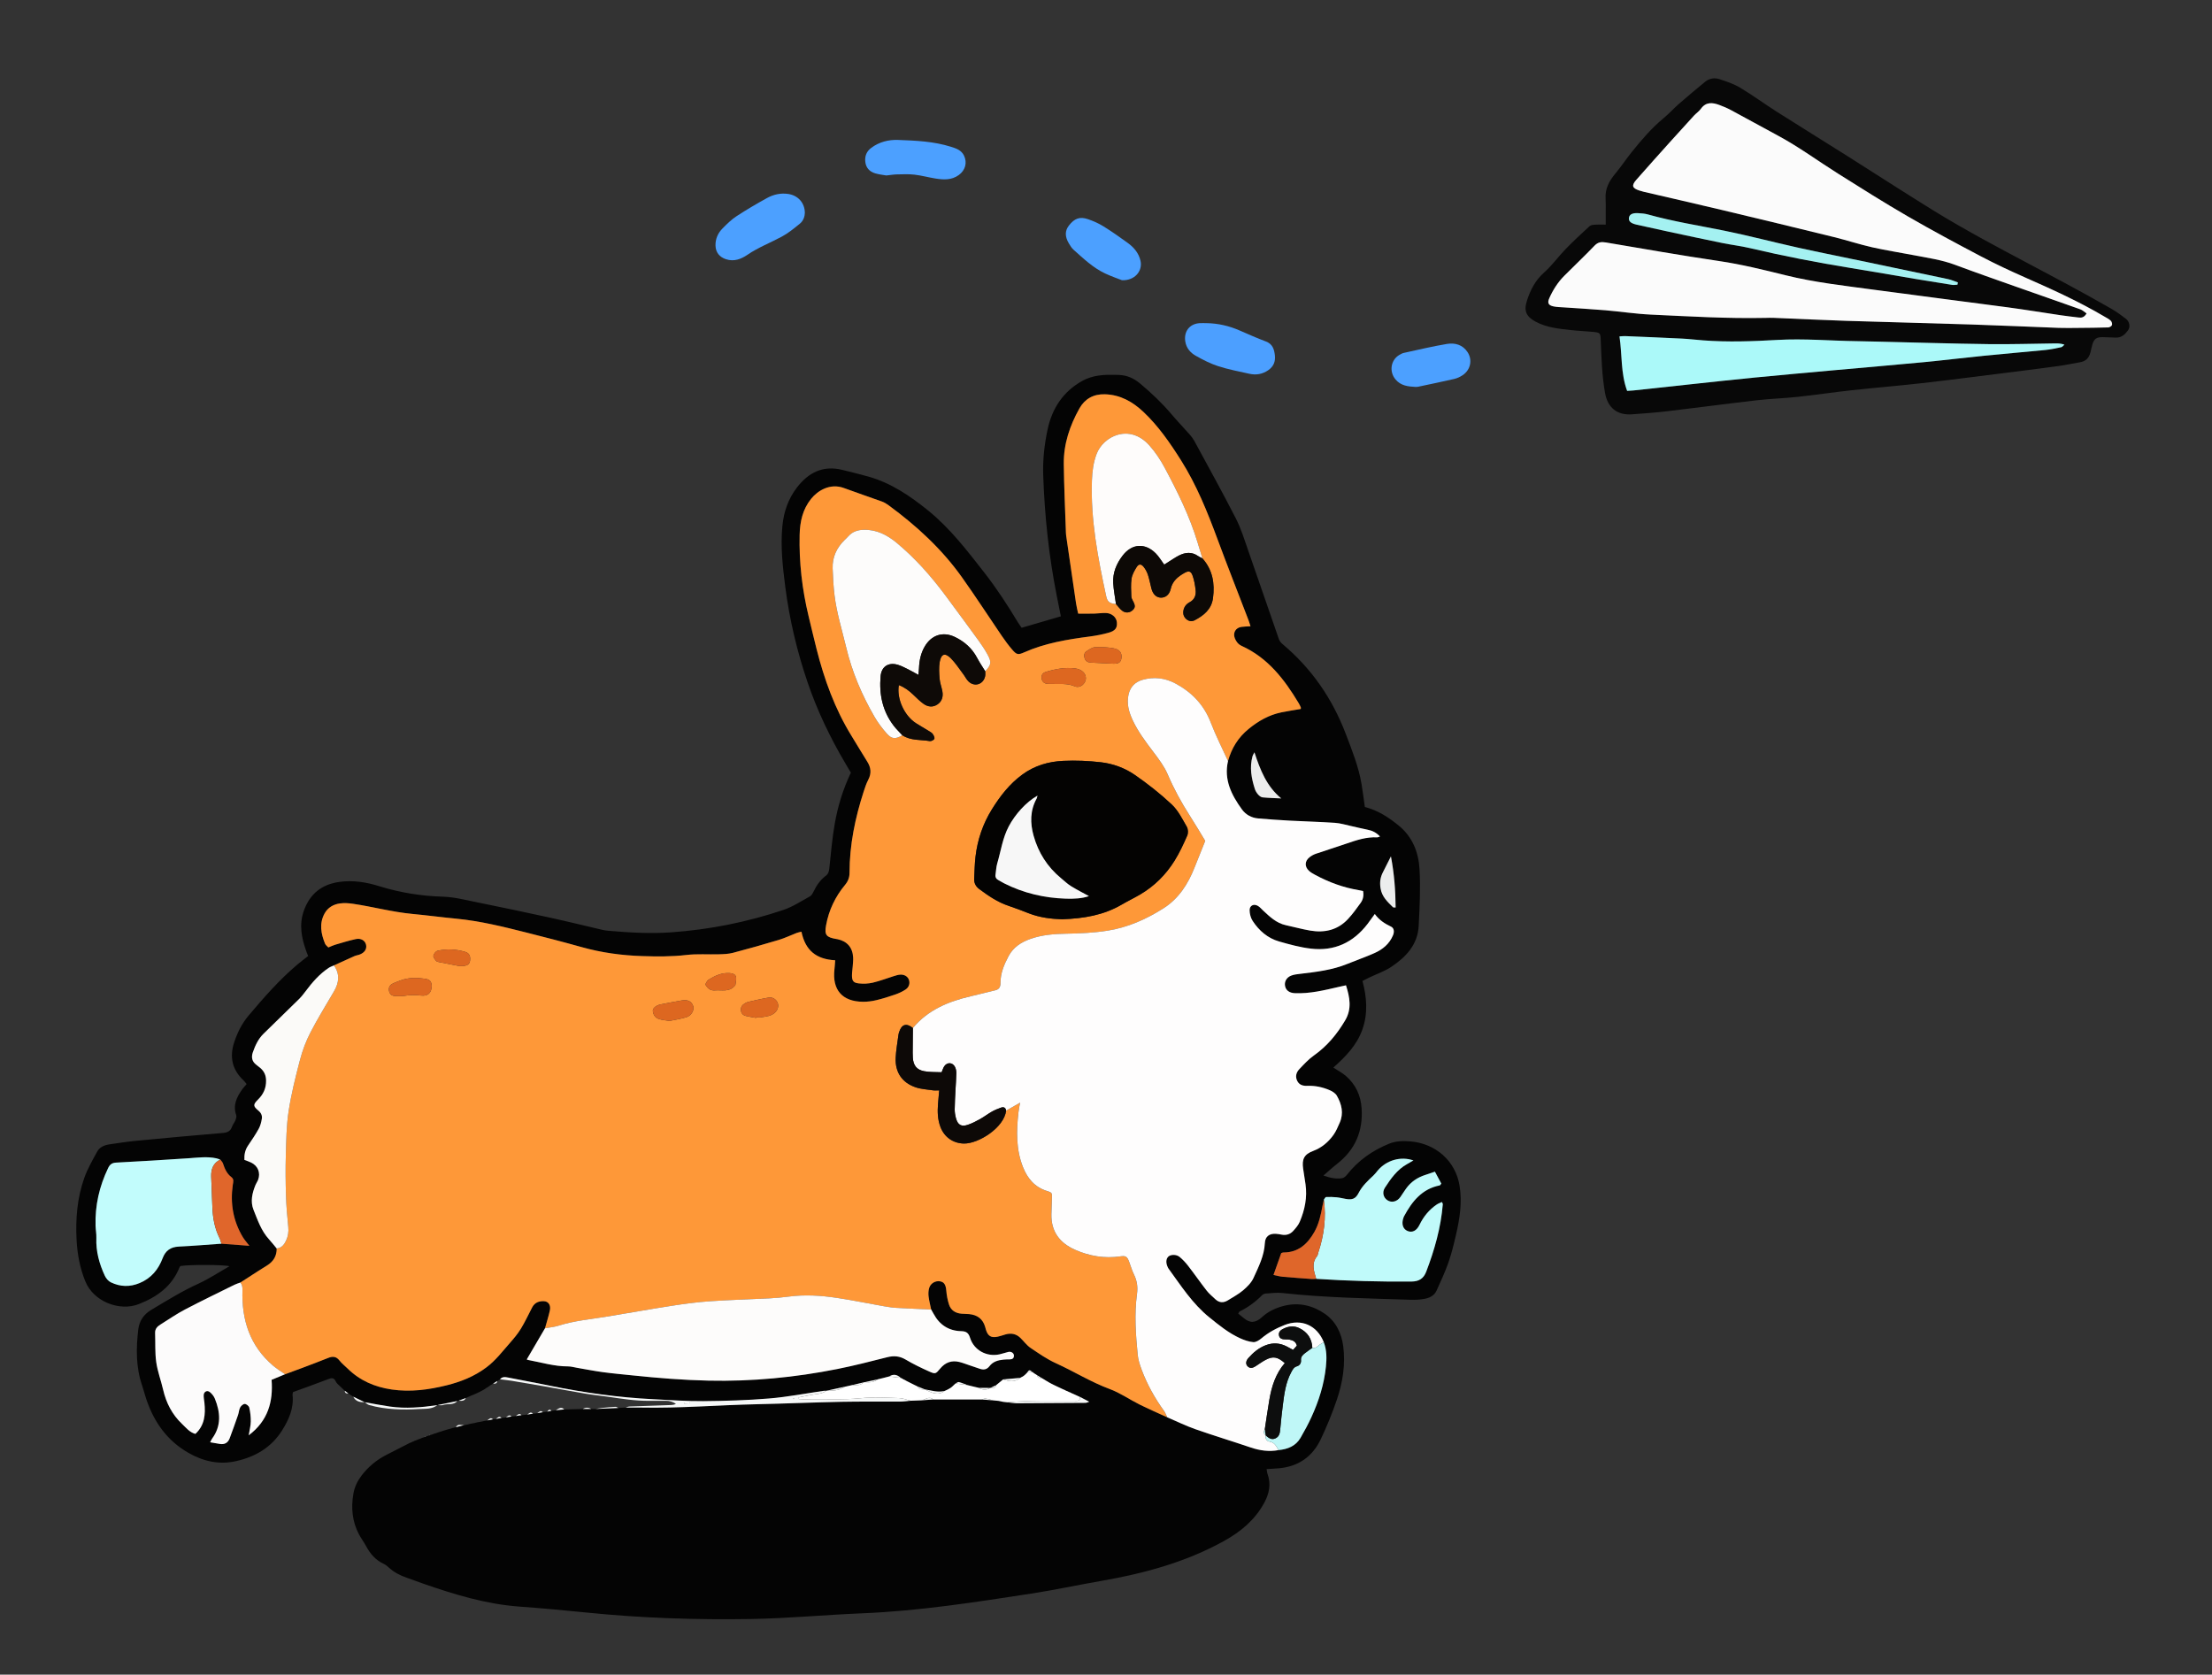 <?xml version="1.0" encoding="utf-8"?>
<!-- Generator: Adobe Illustrator 16.0.0, SVG Export Plug-In . SVG Version: 6.00 Build 0)  -->
<!DOCTYPE svg PUBLIC "-//W3C//DTD SVG 1.1//EN" "http://www.w3.org/Graphics/SVG/1.1/DTD/svg11.dtd">
<svg version="1.1" id="Layer_1" xmlns="http://www.w3.org/2000/svg" xmlns:xlink="http://www.w3.org/1999/xlink" x="0px" y="0px"
	 width="372.5px" height="282px" viewBox="0 0 372.5 282" enable-background="new 0 0 372.5 282" xml:space="preserve">
<rect x="0" y="0" width="372.5" height="282" fill="#333333" stroke="none"/>
<g>
	<path fill-rule="evenodd" clip-rule="evenodd" fill="#040404" d="M104.133,237.092c0.404-0.024,0.809-0.049,1.212-0.073
		c0.837,0.001,1.674-0.014,2.511,0.003c6.554,0.137,13.087-0.421,19.633-0.563c4.749-0.103,9.496-0.311,14.246-0.406
		c3.273-0.066,6.549-0.016,9.823-0.034c0.591-0.004,1.181-0.096,1.771-0.146c0.647-0.025,1.295-0.051,1.942-0.076
		c0.635-0.047,1.27-0.093,1.904-0.14c2.717,0.001,5.435,0.001,8.151,0.002c0.635,0.048,1.269,0.097,1.903,0.146
		c0.319,0.031,0.639,0.063,0.959,0.096c0.241,0.051,0.482,0.103,0.725,0.154c0.24,0.027,0.48,0.055,0.72,0.083
		c0.549,0.056,1.098,0.161,1.646,0.16c3.859-0.009,7.719-0.038,11.579-0.068c0.119-0.001,0.237-0.077,0.567-0.19
		c-0.641-0.331-1.09-0.563-1.538-0.795c-0.074-0.031-0.148-0.063-0.223-0.095c-0.161-0.075-0.322-0.15-0.482-0.226l-0.021-0.009
		c-0.154-0.07-0.309-0.14-0.463-0.209l-0.049-0.018c-0.144-0.066-0.288-0.134-0.433-0.2l-0.026-0.056l-0.057,0.026
		c-0.129-0.063-0.259-0.125-0.389-0.188c-0.076-0.028-0.152-0.058-0.229-0.086c-0.083-0.046-0.166-0.091-0.25-0.136
		c-0.082-0.032-0.165-0.065-0.248-0.098c-0.159-0.075-0.318-0.15-0.478-0.226l-0.021-0.01c-0.153-0.072-0.308-0.144-0.462-0.217
		l-0.035-0.015c-0.149-0.071-0.298-0.143-0.446-0.213l-0.049-0.021c-0.144-0.073-0.288-0.146-0.432-0.219l-0.046-0.021
		c-0.144-0.079-0.287-0.157-0.432-0.235l-0.023-0.013c-0.069-0.045-0.139-0.09-0.208-0.135c-0.076-0.041-0.152-0.081-0.229-0.122
		c-0.089-0.058-0.179-0.115-0.268-0.173l-0.063-0.035c-0.137-0.082-0.273-0.164-0.409-0.246l-0.021-0.012
		c-0.237-0.147-0.474-0.295-0.711-0.442l-0.045-0.026c-0.056-0.037-0.111-0.074-0.167-0.112c-0.083-0.05-0.165-0.099-0.247-0.148
		c-0.083-0.057-0.165-0.112-0.248-0.168l-0.055-0.095l-0.108,0.001c-0.279-0.334-0.548-0.448-0.791,0.034l-0.016,0.018
		c-0.069,0.074-0.14,0.148-0.209,0.224c0,0-0.027,0.026-0.027,0.027c-0.074,0.069-0.148,0.139-0.223,0.209l-0.022,0.019
		c-0.092,0.067-0.184,0.136-0.275,0.203c-0.071,0.036-0.144,0.072-0.215,0.108c-0.08,0.045-0.159,0.089-0.239,0.134l-0.001,0.001
		c-0.956,0.086-1.911,0.172-2.867,0.257c-0.317,0.261-0.635,0.521-0.952,0.781c-0.073,0.061-0.146,0.121-0.22,0.182l-0.026,0.019
		c-0.317,0.15-0.635,0.301-0.952,0.45l-0.021,0.006c-0.631-0.003-1.263-0.007-1.894-0.01l-0.012-0.002
		c-0.316-0.074-0.633-0.148-0.949-0.224l-0.03-0.007c-0.311-0.076-0.62-0.152-0.931-0.229l-0.034-0.009
		c-0.478-0.177-0.945-0.388-1.437-0.511c-0.156-0.04-0.371,0.151-0.56,0.236c-0.21,0.196-0.42,0.392-0.63,0.587
		c-0.073,0.056-0.146,0.11-0.22,0.165l-0.021,0.012c-0.139,0.082-0.278,0.163-0.418,0.244l-0.058,0.025
		c-0.147,0.069-0.294,0.138-0.441,0.207l-0.044,0.014c-1.143,0.308-2.233-0.083-3.34-0.255l-0.022-0.008
		c-0.393-0.158-0.785-0.316-1.178-0.475l-0.017-0.008c-0.155-0.075-0.31-0.15-0.465-0.226l-0.022-0.011
		c-0.153-0.076-0.306-0.151-0.458-0.228L153.557,233c-0.152-0.077-0.305-0.154-0.456-0.23l-0.022-0.011
		c-0.152-0.077-0.305-0.155-0.457-0.232l-0.018-0.009c-0.071-0.043-0.144-0.086-0.215-0.129c-0.084-0.039-0.168-0.078-0.252-0.116
		c-0.077-0.047-0.153-0.094-0.23-0.14c-0.077-0.036-0.153-0.071-0.23-0.106c-0.589-0.566-1.231-0.7-1.946-0.238l-0.012,0.003
		c-0.313,0.081-0.624,0.162-0.937,0.243l-0.022,0.006c-0.316,0.076-0.633,0.152-0.949,0.229l-0.012,0.003
		c-0.721,0.159-1.441,0.318-2.162,0.478c-0.076,0.014-0.152,0.027-0.229,0.041c-0.632,0.15-1.265,0.3-1.896,0.449l-0.03,0.007
		c-0.323,0.073-0.646,0.147-0.969,0.221c-0.075,0.015-0.15,0.03-0.225,0.045c-1.037,0.227-2.074,0.454-3.11,0.681l-0.019,0.004
		c-0.158,0.004-0.318-0.007-0.475,0.016c-3.045,0.438-6.077,1.026-9.138,1.281c-3.699,0.308-7.422,0.419-11.136,0.452
		c-2.792,0.025-5.587-0.191-8.38-0.326c-5.881-0.282-11.691-1.108-17.458-2.278c-2.311-0.469-4.626-0.913-6.94-1.36
		c-0.508-0.098-1.033-0.209-1.43,0.285l-0.005,0.003c-0.141,0.087-0.282,0.175-0.423,0.262l-0.04,0.023
		c-0.236,0.148-0.473,0.297-0.709,0.445c0,0-0.022,0.013-0.021,0.013c-0.133,0.082-0.265,0.165-0.396,0.247l-0.061-0.017
		l-0.014,0.062c-0.078,0.057-0.156,0.113-0.235,0.171l-0.016,0.011c-0.13,0.084-0.261,0.169-0.391,0.254l-0.063-0.018l-0.016,0.063
		c-0.081,0.056-0.161,0.111-0.242,0.166c0,0-0.012,0.007-0.011,0.007c-0.147,0.082-0.294,0.164-0.441,0.246l-0.034,0.017
		c-0.148,0.074-0.297,0.148-0.445,0.224l-0.035,0.015c-0.154,0.072-0.31,0.144-0.464,0.216c0,0-0.021,0.009-0.02,0.009
		c-0.168,0.073-0.336,0.146-0.504,0.22c-0.071,0.025-0.143,0.052-0.215,0.078c-0.139,0.064-0.277,0.128-0.416,0.192l-0.06,0.021
		c-0.151,0.068-0.304,0.137-0.455,0.206l-0.028,0.011c-0.402,0.152-0.805,0.305-1.207,0.457c-0.076,0.02-0.153,0.039-0.229,0.058
		c-1.107,0.227-2.215,0.453-3.321,0.679l-0.044,0.009c-2.653,0.387-5.314,0.623-7.987,0.239c-1.416-0.203-2.821-0.485-4.231-0.731
		l-0.018-0.006c-0.638-0.308-1.276-0.616-1.915-0.924c-0.149-0.096-0.3-0.19-0.449-0.285c-0.088-0.063-0.177-0.125-0.265-0.188
		l-0.029-0.08l-0.086,0.001c-0.2-0.149-0.399-0.298-0.6-0.446c-0.414-0.396-0.829-0.792-1.243-1.188
		c-0.067-0.081-0.134-0.162-0.2-0.243c-0.225-0.535-0.501-0.852-1.183-0.59c-2.011,0.774-4.043,1.493-6.096,2.244
		c-0.026,0.167-0.085,0.321-0.07,0.469c0.233,2.233-0.61,4.138-1.759,5.971c-1.816,2.898-4.528,4.458-7.764,5.184
		c-2.865,0.643-5.543,0.03-8.068-1.428c-3.462-2-5.638-5.011-6.941-8.717c-0.305-0.866-0.521-1.764-0.816-2.634
		c-1.046-3.071-1.009-6.217-0.639-9.377c0.168-1.429,0.9-2.543,2.153-3.292c2.605-1.558,5.177-3.16,7.955-4.425
		c1.797-0.818,3.461-1.929,5.252-2.946c-1.012-0.28-6.729-0.287-8.243-0.04c-0.05,0.058-0.122,0.107-0.149,0.176
		c-1.268,3.214-3.76,5.018-6.881,6.241c-3.185,1.25-7.595-0.365-9.01-3.853c-0.896-2.208-1.329-4.516-1.459-6.891
		c-0.195-3.589,0.094-7.132,1.302-10.527c0.543-1.528,1.379-2.961,2.156-4.396c0.427-0.788,1.237-1.113,2.099-1.238
		c1.462-0.212,2.924-0.446,4.394-0.587c4.896-0.47,9.793-0.919,14.693-1.33c0.777-0.064,1.27-0.306,1.531-1.054
		c0.13-0.371,0.413-0.688,0.56-1.057c0.11-0.277,0.233-0.641,0.145-0.893c-0.593-1.683,0.093-3.043,1.021-4.352
		c0.205-0.29,0.457-0.547,0.732-0.872c-0.191-0.231-0.34-0.457-0.532-0.637c-1.907-1.777-2.361-3.934-1.576-6.354
		c0.533-1.643,1.305-3.201,2.422-4.525c2.554-3.026,5.157-6.012,8.193-8.58c0.578-0.489,1.185-0.944,1.849-1.47
		c-0.101-0.258-0.219-0.54-0.32-0.827c-0.792-2.224-1.232-4.456-0.403-6.792c1.012-2.85,2.999-4.435,5.974-4.859
		c2.313-0.33,4.563,0.047,6.744,0.723c3.5,1.086,7.05,1.658,10.719,1.765c1.855,0.054,3.706,0.533,5.543,0.905
		c4.188,0.849,8.371,1.726,12.547,2.639c2.926,0.64,5.833,1.36,8.75,2.039c0.312,0.072,0.63,0.123,0.947,0.15
		c3.546,0.308,7.089,0.52,10.654,0.267c6.455-0.458,12.751-1.712,18.873-3.77c1.569-0.527,3.002-1.475,4.47-2.281
		c0.281-0.155,0.481-0.527,0.632-0.841c0.492-1.027,1.131-1.938,2.042-2.626c0.429-0.323,0.538-0.721,0.594-1.229
		c0.275-2.542,0.483-5.099,0.929-7.613c0.517-2.913,1.382-5.745,2.703-8.522c-0.27-0.456-0.572-0.967-0.875-1.479
		c-2.576-4.345-4.754-8.883-6.389-13.66c-1.804-5.269-3.077-10.669-3.789-16.202c-0.435-3.378-0.807-6.749-0.483-10.161
		c0.228-2.406,0.975-4.605,2.462-6.531c1.953-2.527,4.406-3.761,7.646-2.949c1.47,0.369,2.945,0.714,4.402,1.128
		c3.81,1.082,6.999,3.249,10.039,5.708c3.679,2.976,6.518,6.688,9.4,10.377c2.098,2.685,3.957,5.523,5.708,8.439
		c0.2,0.334,0.443,0.643,0.642,0.928c2.244-0.656,4.386-1.281,6.6-1.928c-0.233-1.166-0.477-2.361-0.713-3.558
		c-1.315-6.646-2.016-13.363-2.258-20.126c-0.094-2.603,0.187-5.194,0.729-7.748c0.763-3.589,2.624-6.423,5.864-8.222
		c0.817-0.453,1.774-0.748,2.701-0.884c1.139-0.168,2.314-0.149,3.471-0.109c1.317,0.045,2.484,0.562,3.499,1.408
		c1.907,1.591,3.71,3.285,5.317,5.186c1.005,1.188,2.087,2.31,3.116,3.478c0.289,0.328,0.557,0.689,0.765,1.073
		c2.339,4.322,4.726,8.62,6.964,12.993c0.869,1.697,1.438,3.555,2.071,5.365c1.742,4.979,3.44,9.973,5.177,14.954
		c0.11,0.316,0.346,0.63,0.604,0.848c4.892,4.1,8.397,9.175,10.664,15.121c1.054,2.764,2.162,5.515,2.659,8.453
		c0.22,1.295,0.377,2.602,0.558,3.875c2.241,0.568,4.065,1.785,5.76,3.175c2.274,1.868,3.291,4.483,3.449,7.288
		c0.179,3.177,0.027,6.383-0.141,9.568c-0.167,3.166-2.163,5.262-4.637,6.903c-1.118,0.742-2.434,1.185-3.656,1.768
		c-0.356,0.17-0.706,0.355-1.177,0.593c0.734,2.72,0.942,5.436,0.001,8.133c-0.941,2.696-2.875,4.651-4.907,6.452
		c0.763,0.503,1.521,0.887,2.139,1.43c1.636,1.436,2.484,3.253,2.626,5.46c0.249,3.86-1.099,6.954-4.142,9.333
		c-0.748,0.585-1.446,1.232-2.288,1.954c1.125,0.405,2.118,0.611,3.141,0.452c0.302-0.046,0.623-0.326,0.825-0.584
		c1.874-2.388,4.251-4.061,7.051-5.21c1.168-0.479,2.333-0.505,3.529-0.415c4.345,0.33,7.689,3.293,8.374,7.443
		c0.467,2.827,0.033,5.582-0.603,8.319c-0.361,1.557-0.735,3.121-1.263,4.626c-0.566,1.616-1.295,3.177-2,4.74
		c-0.397,0.881-1.22,1.26-2.113,1.41c-0.704,0.118-1.432,0.166-2.146,0.143c-7.233-0.24-14.474-0.339-21.679-1.138
		c-0.941-0.104-1.912,0.028-2.867,0.09c-0.213,0.014-0.461,0.146-0.613,0.301c-1.101,1.127-2.359,2.028-3.768,2.729
		c-0.06,0.029-0.085,0.127-0.221,0.347c0.294,0.235,0.614,0.475,0.916,0.736c1.096,0.947,2.044,0.821,3.114-0.163
		c1.03-0.946,2.31-1.542,3.701-1.889c2.506-0.625,4.839-0.045,6.852,1.34c1.829,1.258,2.814,3.228,3.104,5.479
		c0.398,3.083-0.091,6.081-1.072,8.978c-0.768,2.267-1.679,4.497-2.705,6.659c-1.387,2.923-3.751,4.606-7.024,4.901
		c-0.673,0.062-1.348,0.09-2.104,0.139c0.059,0.314,0.073,0.585,0.161,0.829c0.614,1.71,0.279,3.306-0.557,4.846
		c-1.562,2.874-3.933,4.857-6.768,6.428c-6.495,3.599-13.524,5.485-20.771,6.743c-3.9,0.677-7.773,1.516-11.685,2.117
		c-9.445,1.452-18.888,2.932-28.463,3.322c-6.233,0.255-12.457,0.854-18.69,0.959c-9.238,0.156-18.475-0.148-27.68-1.081
		c-3.78-0.383-7.564-0.731-11.354-1.007c-5.645-0.411-10.986-2.043-16.282-3.887c-0.905-0.315-1.799-0.668-2.708-0.974
		c-1.113-0.374-2.131-0.901-3.002-1.704c-0.262-0.242-0.551-0.482-0.871-0.63c-1.376-0.633-2.289-1.699-2.985-3.007
		c-0.356-0.668-0.824-1.277-1.18-1.946c-1.152-2.174-1.365-4.491-0.946-6.882c0.197-1.121,0.679-2.126,1.368-3.033
		c1.134-1.492,2.545-2.647,4.207-3.5c1.349-0.692,2.699-1.379,4.049-2.068c0.051-0.022,0.103-0.044,0.153-0.066
		c0.102-0.037,0.202-0.075,0.304-0.112c0.077-0.038,0.153-0.075,0.23-0.112c0.081-0.027,0.162-0.055,0.242-0.082
		c0.139-0.059,0.278-0.118,0.417-0.177c0.104-0.035,0.207-0.071,0.312-0.106c0.079-0.036,0.16-0.073,0.24-0.109
		c0.163-0.057,0.327-0.113,0.491-0.17c0.068-0.026,0.138-0.054,0.207-0.08c0.174-0.06,0.348-0.119,0.522-0.179
		c0.061-0.021,0.122-0.044,0.183-0.065c0.09-0.025,0.18-0.051,0.269-0.076c0.148-0.055,0.296-0.11,0.444-0.165
		c0.092-0.025,0.184-0.051,0.276-0.076c0.148-0.054,0.297-0.108,0.446-0.163c0.091-0.024,0.182-0.049,0.273-0.073
		c0.152-0.055,0.305-0.108,0.457-0.163c0.174-0.05,0.347-0.101,0.52-0.15c0.077-0.026,0.154-0.054,0.231-0.08
		c0.16-0.04,0.321-0.08,0.481-0.119c0.143-0.046,0.286-0.091,0.43-0.137c0.17-0.038,0.339-0.076,0.508-0.114
		c0.477-0.12,0.954-0.239,1.432-0.359c0.168-0.03,0.337-0.062,0.506-0.093c0.165-0.044,0.331-0.088,0.497-0.131
		c0.236-0.044,0.474-0.087,0.71-0.13c0.156-0.04,0.312-0.079,0.468-0.118c0.245-0.042,0.49-0.085,0.735-0.127
		c0.156-0.037,0.314-0.073,0.472-0.11c0.156-0.024,0.313-0.048,0.47-0.072c0.316-0.061,0.632-0.122,0.948-0.184
		c0.165-0.021,0.329-0.044,0.494-0.066c0.315-0.056,0.632-0.112,0.947-0.169c0.246-0.029,0.492-0.06,0.737-0.089
		c0.314-0.051,0.628-0.102,0.942-0.152c0.245-0.027,0.491-0.055,0.736-0.082c0.315-0.048,0.632-0.097,0.948-0.145
		c0.324-0.033,0.648-0.066,0.973-0.1c0.315-0.049,0.631-0.098,0.945-0.146c0.244-0.028,0.488-0.056,0.732-0.084
		c0.314-0.055,0.63-0.11,0.944-0.165c0.246-0.033,0.493-0.066,0.739-0.1c0.233-0.047,0.467-0.095,0.701-0.142
		c0.246-0.03,0.493-0.061,0.74-0.091c0.474-0.047,0.947-0.095,1.421-0.142c1.044-0.024,2.089-0.049,3.133-0.073
		c0.471-0.001,0.94-0.001,1.411-0.002c0.25,0.001,0.5,0.002,0.749,0.002C101.582,237.203,102.857,237.147,104.133,237.092z
		 M221.645,215.348c5.346,0.348,10.695,0.503,16.053,0.453c1.271-0.012,2.036-0.513,2.471-1.648
		c1.403-3.673,2.473-7.428,2.798-11.365c0.008-0.099-0.076-0.204-0.146-0.38c-0.312,0.147-0.612,0.246-0.864,0.416
		c-1.288,0.87-2.237,2.029-2.914,3.43c-0.481,0.998-1.212,1.354-1.991,1.044c-0.805-0.319-1.085-1.205-0.71-2.247
		c0.027-0.075,0.052-0.153,0.09-0.223c1.347-2.504,3.019-4.632,6.027-5.22c0.057-0.011,0.097-0.111,0.255-0.305
		c-0.335-0.622-0.7-1.303-1.076-2.003c-0.634,0.215-1.116,0.389-1.605,0.543c-1.339,0.424-2.444,1.173-3.263,2.322
		c-0.324,0.454-0.62,0.929-0.938,1.388c-0.551,0.797-1.464,1.029-2.185,0.564c-0.685-0.443-0.934-1.334-0.426-2.117
		c1.001-1.544,2.066-3.053,3.736-3.981c0.342-0.19,0.68-0.39,1.065-0.611c-2.133-0.745-4.545-0.045-6.01,1.695
		c-0.231,0.274-0.443,0.569-0.703,0.813c-0.956,0.899-1.913,1.776-2.529,2.984c-0.5,0.979-1.067,1.174-2.146,0.987
		c-0.512-0.089-1.019-0.222-1.533-0.272c-0.592-0.058-1.192-0.075-1.785-0.044c-0.134,0.007-0.253,0.285-0.38,0.438
		c-0.077,0.345-0.166,0.688-0.229,1.036c-0.278,1.533-0.604,3.06-1.381,4.426c-1.144,2.01-2.7,3.443-5.195,3.437
		c-0.113,0-0.228,0.06-0.371,0.1c-0.418,1.179-0.838,2.363-1.306,3.686c0.585,0.118,1.034,0.254,1.492,0.295
		c1.662,0.148,3.326,0.269,4.99,0.391C221.17,215.396,221.408,215.36,221.645,215.348z M37.286,209.429
		c1.518,0.113,3.036,0.228,4.708,0.353c-0.258-0.325-0.428-0.531-0.589-0.744c-0.168-0.222-0.347-0.439-0.49-0.677
		c-1.652-2.737-2.162-5.701-1.712-8.844c0.068-0.476,0.243-0.933-0.244-1.305c-0.765-0.583-1.123-1.418-1.414-2.303
		c-0.078-0.237-0.296-0.43-0.45-0.643c-0.224-0.073-0.443-0.169-0.673-0.218c-1.55-0.331-3.098-0.113-4.652-0.008
		c-4.063,0.274-8.127,0.521-12.193,0.732c-0.702,0.036-1.063,0.293-1.362,0.912c-1.485,3.083-2.226,6.32-2.12,9.743
		c0.021,0.678,0.16,1.357,0.133,2.032c-0.09,2.257,0.492,4.36,1.429,6.374c0.202,0.437,0.591,0.896,1.012,1.1
		c1.583,0.764,3.194,0.817,4.865,0.115c1.953-0.82,3.142-2.284,3.861-4.19c0.481-1.275,1.346-1.879,2.716-1.944
		C32.504,209.801,34.894,209.596,37.286,209.429z M222.922,226.015c-1.132-2.851-3.777-4.004-6.585-2.903
		c-1.427,0.56-2.748,1.271-3.928,2.265c-0.376,0.316-0.923,0.663-1.359,0.625c-0.768-0.067-1.545-0.344-2.256-0.668
		c-1.905-0.869-3.511-2.185-5.134-3.494c-2.854-2.301-4.785-5.342-6.9-8.242c-0.047-0.064-0.08-0.14-0.113-0.211
		c-0.346-0.731-0.311-1.389,0.094-1.784c0.379-0.37,1.337-0.412,1.895,0.044c0.549,0.447,1.039,0.986,1.474,1.549
		c1.051,1.359,2.03,2.773,3.087,4.128c0.413,0.53,0.953,0.962,1.441,1.433c0.678,0.651,1.415,0.667,2.185,0.177
		c0.843-0.537,1.746-1.003,2.499-1.646c0.686-0.586,1.395-1.279,1.759-2.078c0.855-1.877,1.812-3.74,1.918-5.885
		c0.056-1.11,0.744-1.626,1.855-1.562c0.318,0.019,0.636,0.075,0.949,0.137c0.771,0.152,1.453-0.051,1.968-0.618
		c0.424-0.467,0.862-0.973,1.104-1.543c0.855-2.016,1.285-4.117,0.97-6.321c-0.125-0.871-0.267-1.739-0.396-2.609
		c-0.239-1.611,0.165-2.433,1.688-3.004c1.453-0.545,2.552-1.493,3.426-2.71c0.435-0.606,0.723-1.325,1.031-2.014
		c0.718-1.607,0.35-3.142-0.474-4.574c-0.234-0.407-0.742-0.731-1.196-0.926c-1.183-0.508-2.435-0.785-3.736-0.735
		c-0.728,0.028-1.372-0.116-1.729-0.816c-0.374-0.734-0.186-1.438,0.344-1.994c0.77-0.807,1.535-1.654,2.438-2.291
		c2.238-1.578,3.923-3.614,5.295-5.944c1.139-1.934,0.765-3.875,0.126-5.884c-0.472,0.104-0.821,0.178-1.169,0.258
		c-2.454,0.565-4.9,1.18-7.451,1.067c-0.879-0.039-1.458-0.438-1.626-1.144c-0.177-0.747,0.198-1.495,1.022-1.816
		c0.473-0.184,1.006-0.236,1.518-0.297c2.701-0.32,5.4-0.632,7.95-1.678c1.51-0.619,3.059-1.149,4.548-1.813
		c1.381-0.615,2.521-1.544,3.126-3c0.256-0.616,0.178-1.217-0.339-1.461c-1.05-0.496-1.998-1.105-2.727-2.121
		c-0.468,0.64-0.833,1.163-1.221,1.669c-2.406,3.144-5.59,4.62-9.523,4.161c-1.814-0.212-3.61-0.703-5.375-1.208
		c-1.917-0.549-3.375-1.817-4.452-3.465c-0.328-0.5-0.501-1.186-0.511-1.791c-0.013-0.823,0.741-1.154,1.447-0.704
		c0.298,0.19,0.535,0.476,0.797,0.721c1.141,1.068,2.264,2.156,3.875,2.502c1.367,0.293,2.719,0.674,4.096,0.907
		c2.428,0.412,4.632-0.093,6.357-1.952c0.785-0.845,1.467-1.792,2.141-2.73c0.402-0.562,0.534-1.228,0.396-1.983
		c-0.257-0.052-0.483-0.106-0.713-0.144c-2.589-0.426-5.017-1.318-7.321-2.557c-0.384-0.206-0.782-0.422-1.094-0.718
		c-0.751-0.711-0.697-1.638,0.116-2.272c0.311-0.242,0.673-0.449,1.045-0.576c1.735-0.596,3.488-1.141,5.224-1.737
		c1.668-0.573,3.332-1.131,5.134-1.032c0.102,0.006,0.207-0.061,0.463-0.143c-0.632-0.672-1.304-0.991-2.098-1.144
		c-0.938-0.181-1.862-0.423-2.796-0.625c-0.896-0.194-1.79-0.473-2.697-0.534c-2.551-0.171-5.107-0.234-7.66-0.371
		c-1.756-0.094-3.509-0.222-5.261-0.37c-1.133-0.096-2.096-0.625-2.75-1.531c-1.749-2.421-3.061-4.993-2.332-8.136
		c0.605-2.164,1.692-3.955,3.486-5.418c1.66-1.354,3.419-2.347,5.497-2.779c1.082-0.225,2.178-0.383,3.261-0.57
		c0.01-0.103,0.047-0.192,0.02-0.253c-0.114-0.254-0.231-0.509-0.375-0.748c-2.399-3.992-5.176-7.611-9.574-9.61
		c-0.587-0.267-0.945-0.727-1.17-1.302c-0.36-0.924,0.145-1.782,1.13-1.911c0.463-0.061,0.932-0.067,1.513-0.106
		c-0.139-0.418-0.233-0.752-0.357-1.075c-1.73-4.516-3.508-9.014-5.187-13.549c-1.708-4.616-3.537-9.167-6.177-13.347
		c-1.839-2.912-3.797-5.747-6.31-8.12c-1.802-1.701-3.886-2.898-6.497-2.972c-1.942-0.055-3.396,0.803-4.276,2.372
		c-1.622,2.888-2.681,6.009-2.64,9.368c0.046,3.877,0.232,7.752,0.362,11.628c0.008,0.239,0.043,0.478,0.078,0.715
		c0.54,3.718,1.077,7.437,1.629,11.153c0.086,0.582,0.24,1.154,0.356,1.702c0.989,0,1.863,0.015,2.736-0.005
		c0.638-0.015,1.275-0.12,1.911-0.103c0.999,0.026,1.777,0.703,1.864,1.54c0.099,0.942-0.241,1.462-1.38,1.78
		c-1.033,0.289-2.099,0.499-3.164,0.638c-3.775,0.495-7.517,1.101-11.036,2.661c-1.066,0.473-1.303,0.422-2.067-0.473
		c-0.621-0.728-1.194-1.502-1.734-2.294c-2.254-3.301-4.423-6.662-6.742-9.916c-3.374-4.732-7.61-8.616-12.277-12.045
		c-0.352-0.258-0.735-0.502-1.142-0.65c-2.138-0.777-4.297-1.494-6.429-2.284c-2.331-0.863-4.419,0.452-5.521,1.826
		c-1.429,1.781-1.875,3.857-1.927,6.056c-0.108,4.623,0.417,9.18,1.502,13.674c0.441,1.826,0.87,3.655,1.329,5.477
		c1.306,5.181,3.099,10.168,5.927,14.739c0.883,1.428,1.73,2.879,2.628,4.298c0.633,1.001,0.737,1.978,0.173,3.054
		c-0.332,0.633-0.56,1.327-0.781,2.01c-1.435,4.437-2.374,8.961-2.375,13.648c-0.001,0.784-0.232,1.423-0.765,2.063
		c-1.635,1.969-2.72,4.239-3.182,6.766c-0.301,1.648,0.018,2.031,1.669,2.322c0.079,0.014,0.159,0.021,0.237,0.037
		c1.641,0.343,2.568,1.408,2.648,3.096c0.024,0.516-0.041,1.037-0.078,1.555c-0.033,0.478-0.116,0.955-0.118,1.432
		c-0.004,0.921,0.22,1.266,1.145,1.366c0.776,0.084,1.603,0.054,2.36-0.124c1.203-0.282,2.365-0.735,3.548-1.104
		c0.341-0.106,0.69-0.22,1.043-0.245c0.701-0.05,1.257,0.283,1.472,0.811c0.24,0.589,0.071,1.286-0.538,1.69
		c-0.526,0.348-1.118,0.625-1.716,0.833c-1.057,0.368-2.128,0.706-3.215,0.965c-0.731,0.175-1.5,0.273-2.251,0.268
		c-3.493-0.029-5.202-2.004-4.799-5.472c0.059-0.502,0.083-1.008,0.123-1.514c-3.223-0.167-5.039-1.689-5.682-4.811
		c-0.269,0.067-0.545,0.108-0.8,0.206c-1.001,0.385-1.973,0.86-2.996,1.168c-2.562,0.771-5.137,1.5-7.724,2.179
		c-0.763,0.2-1.583,0.227-2.379,0.25c-1.833,0.053-3.687-0.098-5.498,0.116c-2.478,0.292-4.95,0.267-7.421,0.187
		c-3.441-0.112-6.842-0.572-10.174-1.507c-3.078-0.864-6.175-1.663-9.274-2.445c-3.914-0.987-7.83-1.961-11.866-2.349
		c-2.466-0.237-4.923-0.569-7.39-0.8c-3.387-0.318-6.67-1.218-10.023-1.71c-0.705-0.104-1.444-0.153-2.146-0.061
		c-1.111,0.146-2.068,0.692-2.618,1.699c-0.924,1.691-0.603,3.408,0.085,5.087c0.097,0.238,0.354,0.41,0.555,0.632
		c0.406-0.166,0.765-0.349,1.144-0.46c1.148-0.336,2.295-0.693,3.463-0.948c0.867-0.189,1.552,0.231,1.729,0.904
		c0.196,0.743-0.223,1.396-1.12,1.718c-0.263,0.095-0.552,0.122-0.806,0.234c-1.162,0.514-2.315,1.047-3.473,1.573
		c-0.289,0.133-0.601,0.232-0.863,0.405c-1.591,1.051-2.81,2.474-3.938,3.986c-0.332,0.446-0.682,0.888-1.076,1.277
		c-1.99,1.963-4.002,3.903-5.997,5.86c-0.877,0.861-1.374,1.952-1.775,3.091c-0.297,0.843-0.154,1.571,0.595,2.129
		c0.224,0.167,0.442,0.342,0.655,0.522c0.648,0.546,0.959,1.235,0.975,2.095c0.022,1.277-0.431,2.311-1.342,3.21
		c-0.88,0.867-0.852,1.129,0.064,1.889c0.452,0.374,0.652,0.841,0.563,1.368c-0.098,0.577-0.248,1.178-0.528,1.684
		c-0.541,0.976-1.171,1.904-1.798,2.829c-0.493,0.729-0.652,1.518-0.61,2.404c0.395,0.154,0.774,0.273,1.128,0.445
		c1.152,0.559,1.625,1.727,1.179,2.91c-0.112,0.297-0.312,0.56-0.433,0.854c-0.56,1.361-0.899,2.803-0.34,4.195
		c0.694,1.729,1.297,3.532,2.599,4.958c0.456,0.5,0.871,1.036,1.305,1.556c0.019,1.269-0.557,2.199-1.616,2.857
		c-0.506,0.314-1.011,0.63-1.512,0.951c-0.996,0.64-1.99,1.283-2.984,1.925c-0.336,0.125-0.686,0.222-1.005,0.38
		c-2.792,1.381-5.6,2.73-8.356,4.178c-1.41,0.74-2.728,1.661-4.084,2.503c-0.53,0.33-0.942,0.727-0.916,1.43
		c0.061,1.636-0.038,3.291,0.188,4.901c0.221,1.568,0.799,3.082,1.157,4.635c0.518,2.24,1.521,4.2,3.195,5.787
		c0.681,0.646,1.281,1.423,2.244,1.674c1.585-1.466,1.713-3.302,1.523-5.229c-0.043-0.437-0.146-0.876-0.124-1.309
		c0.029-0.573,0.575-0.861,1.021-0.512c0.358,0.282,0.686,0.69,0.856,1.111c0.937,2.301,1.116,4.573-0.448,6.719
		c-0.113,0.155-0.188,0.339-0.346,0.632c0.588,0.101,1.088,0.181,1.586,0.272c0.831,0.153,1.413-0.169,1.705-0.945
		c0.49-1.304,0.956-2.617,1.413-3.934c0.143-0.412,0.152-0.885,0.355-1.259c0.147-0.273,0.515-0.596,0.777-0.591
		c0.266,0.006,0.694,0.35,0.753,0.612c0.173,0.768,0.269,1.57,0.257,2.356c-0.011,0.704-0.204,1.405-0.351,2.317
		c3.231-2.433,4.135-5.624,3.854-9.345c0.81-0.335,1.538-0.637,2.266-0.939c1.007-0.371,2.017-0.736,3.021-1.116
		c1.418-0.537,2.838-1.069,4.244-1.635c0.753-0.304,1.354-0.272,1.898,0.429c0.387,0.498,0.904,0.896,1.357,1.343
		c2.066,2.039,4.581,3.123,7.426,3.542c3.141,0.464,6.213,0.055,9.252-0.699c2.414-0.599,4.686-1.504,6.715-3.026
		c1.563-1.172,2.707-2.699,3.97-4.131c0.657-0.745,1.306-1.519,1.823-2.362c0.686-1.119,1.238-2.318,1.848-3.483
		c0.037-0.071,0.072-0.143,0.111-0.212c0.432-0.746,1.132-0.992,1.93-0.957c0.77,0.033,1.197,0.684,0.999,1.573
		c-0.226,1.008-0.541,1.996-0.817,2.993c-1.023,1.747-2.047,3.494-3.072,5.245c-0.006-0.003,0.095,0.069,0.206,0.09
		c2.234,0.41,4.423,1.095,6.729,1.086c0.511-0.003,1.023,0.153,1.534,0.239c1.455,0.248,2.904,0.537,4.366,0.734
		c1.662,0.225,3.335,0.369,5.004,0.544c4.248,0.446,8.505,0.786,12.777,0.881c7.3,0.161,14.53-0.532,21.685-1.957
		c2.817-0.562,5.606-1.279,8.394-1.985c1.112-0.281,2.081-0.211,3.094,0.387c1.269,0.75,2.604,1.4,3.952,2.002
		c1.082,0.482,1.119,0.43,1.895-0.497c0.853-1.021,1.916-1.411,3.206-1.093c0.58,0.143,1.14,0.364,1.707,0.555
		c0.567,0.189,1.134,0.383,1.7,0.578c0.664,0.229,1.209,0.182,1.689-0.448c0.566-0.741,1.427-0.993,2.327-1.08
		c0.357-0.034,0.719-0.04,1.077-0.042c0.428-0.004,0.704-0.188,0.699-0.63c-0.005-0.432-0.467-0.737-0.938-0.626
		c-0.505,0.118-0.996,0.303-1.502,0.411c-2.144,0.459-4.296-0.688-4.949-2.785c-0.27-0.865-0.673-1.102-1.507-1.123
		c-2.095-0.053-3.636-1.064-4.627-2.912c-0.133-0.247-0.276-0.486-0.414-0.729c-0.151-0.742-0.348-1.479-0.437-2.229
		c-0.056-0.462-0.027-0.967,0.105-1.41c0.233-0.777,1.03-1.23,1.775-1.122c0.751,0.109,1.021,0.589,1.104,1.583
		c0.064,0.784,0.214,1.579,0.455,2.327c0.313,0.967,1.076,1.459,2.084,1.548c0.438,0.039,0.88,0.027,1.317,0.069
		c1.376,0.13,2.31,0.818,2.694,2.179c0.044,0.154,0.079,0.311,0.127,0.463c0.335,1.068,0.884,1.396,1.991,1.157
		c0.429-0.093,0.846-0.242,1.267-0.367c0.961-0.283,1.825-0.124,2.553,0.584c0.566,0.553,1.043,1.229,1.686,1.665
		c1.384,0.939,2.78,1.911,4.295,2.598c3.049,1.383,5.895,3.172,9.058,4.342c1.746,0.646,3.317,1.755,4.999,2.593
		c1.534,0.765,3.111,1.445,4.667,2.162c1.577,0.674,3.122,1.438,4.737,2.004c3.084,1.082,6.217,2.026,9.313,3.079
		c1.546,0.526,3.094,0.746,4.704,0.446c1.54-0.147,2.892-0.667,3.705-2.072c0.658-1.136,1.288-2.295,1.834-3.488
		c1.239-2.704,2.135-5.521,2.438-8.494C223.425,228.747,223.437,227.352,222.922,226.015z M215.763,134.447
		c-2.457-2.019-3.537-4.769-4.517-7.762c-0.162,0.326-0.274,0.486-0.324,0.664c-0.521,1.88-0.186,3.706,0.393,5.506
		c0.106,0.333,0.309,0.658,0.54,0.923c0.193,0.22,0.483,0.465,0.75,0.491C213.653,134.373,214.709,134.395,215.763,134.447z
		 M234.232,144.208c-0.442,0.879-0.874,1.764-1.33,2.637c-0.45,0.863-0.584,1.7-0.422,2.72c0.232,1.451,1.173,2.292,2.1,3.207
		c0.061,0.06,0.215,0.026,0.445,0.046C235.001,149.917,234.781,147.079,234.232,144.208z"/>
	<path fill-rule="evenodd" clip-rule="evenodd" fill="#080808" d="M270.404,37.824c0-0.893,0.002-1.683-0.001-2.472
		c-0.002-0.63,0.024-1.263-0.02-1.89c-0.115-1.676,0.604-2.993,1.643-4.236c0.974-1.164,1.809-2.443,2.761-3.627
		c1.654-2.058,3.368-4.061,5.42-5.752c0.893-0.735,1.669-1.611,2.542-2.373c1.446-1.259,2.917-2.491,4.4-3.706
		c0.697-0.571,1.57-0.713,2.389-0.446c1.206,0.393,2.441,0.81,3.521,1.457c2.09,1.252,4.059,2.706,6.116,4.014
		c3.948,2.509,7.931,4.963,11.887,7.461c4.801,3.031,9.563,6.126,14.392,9.111c2.889,1.785,5.845,3.468,8.824,5.099
		c4.521,2.473,9.096,4.847,13.634,7.29c2.566,1.382,5.117,2.796,7.648,4.241c0.863,0.493,1.668,1.099,2.461,1.702
		c0.585,0.445,0.759,1.354,0.343,1.92c-0.502,0.681-1.103,1.279-2.068,1.23c-0.719-0.036-1.438-0.053-2.158-0.075
		c-1.082-0.033-1.528,0.29-1.806,1.318c-0.114,0.424-0.205,0.854-0.313,1.28c-0.226,0.901-0.77,1.461-1.707,1.622
		c-1.221,0.208-2.433,0.475-3.658,0.644c-2.851,0.393-5.706,0.75-8.563,1.107c-4.8,0.601-9.598,1.227-14.405,1.773
		c-3.932,0.447-7.879,0.764-11.813,1.193c-3.06,0.334-6.105,0.791-9.165,1.121c-2.264,0.245-4.547,0.306-6.809,0.566
		c-5.042,0.581-10.074,1.256-15.115,1.85c-1.984,0.234-3.979,0.382-5.974,0.522c-2.508,0.176-4.085-1.125-4.524-3.607
		c-0.519-2.926-0.604-5.884-0.72-8.84c-0.05-1.26-0.07-1.313-1.354-1.44c-1.193-0.119-2.395-0.157-3.586-0.289
		c-2.064-0.227-4.14-0.414-6.026-1.427c-1.541-0.827-2.016-1.762-1.49-3.448c0.575-1.844,1.423-3.506,2.937-4.85
		c1.336-1.186,2.393-2.679,3.644-3.967c1.278-1.317,2.631-2.564,3.983-3.806c0.204-0.188,0.581-0.237,0.886-0.259
		C269.113,37.796,269.675,37.824,270.404,37.824z M351.378,52.777c-0.424,0.742-0.899,0.744-1.39,0.685
		c-0.992-0.12-1.985-0.232-2.973-0.378c-2.966-0.437-5.924-0.929-8.895-1.327c-7.487-1.003-14.982-1.939-22.467-2.956
		c-5.027-0.683-10.072-1.233-15.021-2.46c-3.681-0.913-7.366-1.822-11.137-2.38c-6.366-0.942-12.707-2.056-19.054-3.129
		c-0.769-0.13-1.332-0.079-1.921,0.536c-1.657,1.732-3.405,3.377-5.098,5.077c-1.084,1.088-1.901,2.371-2.521,3.77
		c-0.359,0.809-0.152,1.203,0.714,1.384c0.544,0.114,1.11,0.121,1.668,0.159c2.352,0.164,4.706,0.29,7.055,0.489
		c2.55,0.216,5.088,0.61,7.641,0.729c6.43,0.3,12.859,0.688,19.303,0.556c0.48-0.01,0.961-0.026,1.439-0.007
		c4.034,0.165,8.067,0.37,12.102,0.5c7.073,0.228,14.147,0.392,21.22,0.621c4.876,0.158,9.749,0.387,14.623,0.566
		c1.115,0.041,2.233,0.015,3.35,0.005c1.672-0.014,3.344-0.025,5.015-0.079c0.224-0.007,0.56-0.215,0.624-0.404
		c0.07-0.204-0.043-0.577-0.21-0.731c-0.315-0.293-0.722-0.492-1.099-0.714c-4.271-2.524-8.78-4.561-13.313-6.56
		c-2.519-1.111-5.019-2.282-7.454-3.563c-4.136-2.177-8.261-4.384-12.305-6.725c-3.976-2.302-7.866-4.754-11.754-7.204
		c-3.38-2.129-6.6-4.508-10.128-6.404c-2.639-1.418-5.257-2.873-7.896-4.289c-0.632-0.339-1.299-0.623-1.973-0.87
		c-1.146-0.42-2.236-0.545-3.089,0.641c-0.322,0.447-0.813,0.767-1.191,1.178c-1.326,1.442-2.642,2.893-3.95,4.35
		c-1.922,2.141-3.849,4.279-5.744,6.443c-0.838,0.956-0.691,1.403,0.49,1.791c0.266,0.087,0.534,0.168,0.807,0.231
		c4.357,1.014,8.721,2.004,13.072,3.042c6.296,1.5,12.588,3.02,18.873,4.563c2.17,0.533,4.3,1.236,6.479,1.73
		c2.299,0.521,4.636,0.871,6.95,1.321c2.352,0.457,4.728,0.779,6.997,1.628c3.44,1.287,6.91,2.496,10.374,3.721
		c3.574,1.265,7.159,2.501,10.729,3.776C350.698,52.221,351.012,52.532,351.378,52.777z M274.007,65.82
		c0.369-0.023,0.719-0.032,1.065-0.07c3.418-0.367,6.835-0.743,10.253-1.108c3.378-0.361,6.755-0.735,10.137-1.063
		c4.456-0.433,8.915-0.831,13.374-1.234c5.056-0.457,10.114-0.88,15.167-1.362c3.381-0.322,6.751-0.743,10.13-1.082
		c3.418-0.342,6.843-0.622,10.262-0.961c0.911-0.091,1.814-0.281,2.712-0.473c0.203-0.043,0.363-0.283,0.544-0.432
		c-0.603-0.208-1.112-0.213-1.623-0.207c-3.714,0.044-7.43,0.169-11.143,0.119c-6.235-0.083-12.469-0.277-18.702-0.424
		c-1.12-0.026-2.239-0.061-3.358-0.074c-4.513-0.056-9.012-0.467-13.542-0.208c-4.14,0.237-8.299,0.386-12.449,0.073
		c-1.194-0.09-2.386-0.238-3.581-0.298c-3.193-0.16-6.388-0.288-9.582-0.421c-0.296-0.012-0.595,0.031-0.949,0.052
		C273.184,59.747,272.908,62.829,274.007,65.82z M329.636,47.938c0.025-0.126,0.05-0.253,0.075-0.379
		c-0.549-0.188-1.085-0.436-1.648-0.555c-4.607-0.981-9.22-1.94-13.831-2.904c-3.829-0.8-7.667-1.56-11.485-2.407
		c-4.13-0.916-8.222-2.004-12.365-2.845c-4.304-0.873-8.646-1.553-12.884-2.739c-0.532-0.149-1.103-0.186-1.659-0.217
		c-0.956-0.053-1.451,0.226-1.527,0.793c-0.075,0.564,0.3,0.92,1.283,1.144c1.79,0.406,3.584,0.798,5.38,1.182
		c3.006,0.643,6.011,1.29,9.022,1.904c1.563,0.319,3.158,0.503,4.71,0.87c5.601,1.322,11.243,2.42,16.923,3.339
		c3.665,0.593,7.32,1.243,10.981,1.857c2.047,0.344,4.096,0.675,6.146,0.993C329.041,48.019,329.343,47.953,329.636,47.938z"/>
	<path fill-rule="evenodd" clip-rule="evenodd" fill="#4CA0FF" d="M135.536,35.859c-0.014,0.57-0.233,1.317-0.851,1.815
		c-0.958,0.773-1.923,1.576-2.998,2.156c-1.929,1.042-3.988,1.826-5.819,3.073c-1.069,0.729-2.255,1.196-3.62,0.747
		c-1.084-0.357-1.727-1.142-1.757-2.291c-0.029-1.148,0.418-2.123,1.201-2.912c0.729-0.734,1.483-1.477,2.342-2.04
		c1.667-1.091,3.393-2.1,5.138-3.063c1.1-0.606,2.314-0.875,3.592-0.679C134.376,32.913,135.533,34.152,135.536,35.859z"/>
	<path fill-rule="evenodd" clip-rule="evenodd" fill="#4C9FFF" d="M203.188,54.416c1.942,0.03,3.793,0.46,5.572,1.237
		c1.464,0.64,2.927,1.288,4.42,1.85c1.137,0.428,1.403,1.333,1.512,2.36c0.108,1.031-0.226,1.859-1.118,2.476
		c-0.992,0.685-2.061,0.852-3.197,0.598c-1.754-0.39-3.529-0.725-5.233-1.275c-1.314-0.424-2.573-1.074-3.782-1.756
		c-0.914-0.515-1.597-1.303-1.766-2.438c-0.247-1.658,0.725-2.929,2.395-3.048C202.389,54.392,202.789,54.416,203.188,54.416z"/>
	<path fill-rule="evenodd" clip-rule="evenodd" fill="#4CA0FF" d="M149.261,29.548c-0.506-0.093-1.228-0.16-1.906-0.366
		c-0.907-0.274-1.508-0.911-1.632-1.882c-0.127-0.982,0.188-1.806,1.009-2.412c1.346-0.994,2.894-1.384,4.518-1.323
		c2.991,0.113,5.989,0.237,8.884,1.149c0.895,0.282,1.763,0.567,2.206,1.49c0.575,1.197,0.221,2.476-0.893,3.28
		c-1.206,0.872-2.561,0.795-3.919,0.577c-1.183-0.19-2.347-0.513-3.533-0.65c-0.979-0.113-1.979-0.06-2.969-0.042
		C150.509,29.378,149.993,29.47,149.261,29.548z"/>
	<path fill-rule="evenodd" clip-rule="evenodd" fill="#4CA0FF" d="M188.945,47.188c-0.698-0.276-1.791-0.646-2.83-1.133
		c-2.05-0.961-3.669-2.523-5.335-4.006c-0.319-0.285-0.554-0.68-0.779-1.054c-0.691-1.147-0.683-2.134-0.004-3.008
		c0.945-1.216,1.831-1.556,3.237-1.073c0.896,0.309,1.785,0.703,2.589,1.201c1.388,0.86,2.725,1.807,4.05,2.762
		c1.057,0.762,1.888,1.72,2.188,3.04C192.449,45.626,191.101,47.268,188.945,47.188z"/>
	<path fill-rule="evenodd" clip-rule="evenodd" fill="#4CA0FF" d="M238.406,65.158c-1.307-0.068-2.506-0.197-3.403-1.266
		c-1.097-1.306-0.819-3.27,0.653-4.13c0.239-0.14,0.495-0.283,0.762-0.34c2.41-0.523,4.813-1.101,7.244-1.507
		c1.345-0.224,2.648,0.126,3.471,1.375c0.869,1.319,0.51,3.002-0.826,3.892c-0.424,0.282-0.917,0.514-1.41,0.628
		c-2.017,0.467-4.046,0.881-6.071,1.31C238.671,65.152,238.509,65.149,238.406,65.158z"/>
	<path fill-rule="evenodd" clip-rule="evenodd" fill="#F6F8F8" d="M153.329,235.873c-0.591,0.051-1.181,0.143-1.771,0.146
		c-3.274,0.019-6.55-0.032-9.823,0.034c-4.75,0.096-9.497,0.304-14.246,0.406c-6.546,0.142-13.079,0.699-19.633,0.563
		c-0.837-0.017-1.674-0.002-2.511-0.003c0.224-0.062,0.445-0.169,0.67-0.178c2.345-0.09,4.69-0.162,7.036-0.246
		c0.256-0.009,0.51-0.065,0.775-0.195c-0.527-0.362-1.094-0.521-1.718-0.516c-0.957,0.008-1.915-0.005-2.873,0.004
		c-2.271,0.021-4.502-0.351-6.739-0.67c-1.294-0.185-2.598-0.314-3.887-0.53c-2.305-0.386-4.6-0.824-6.901-1.229
		c-1.833-0.323-3.667-0.636-5.503-0.938c-0.664-0.108-1.336-0.172-2.004-0.256c0.397-0.494,0.923-0.383,1.431-0.285
		c2.314,0.447,4.63,0.892,6.94,1.36c5.767,1.17,11.577,1.996,17.458,2.278c2.793,0.135,5.588,0.352,8.38,0.326
		c3.714-0.033,7.437-0.145,11.136-0.452c3.061-0.255,6.093-0.844,9.138-1.281c0.156-0.022,0.316-0.012,0.475-0.016
		c-0.803,0.604-1.789,0.531-2.701,0.729c-0.648,0.141-1.303,0.259-1.954,0.387c0.012,0.092,0.022,0.185,0.034,0.276
		c0.378,0.019,0.757,0.063,1.133,0.049c3.095-0.106,6.189,0.134,9.291-0.189c2.127-0.222,4.297-0.078,6.445-0.021
		C152.051,235.443,152.688,235.716,153.329,235.873z M115.199,236.167c0.005,0.062,0.01,0.124,0.016,0.186
		c0.296-0.015,0.593-0.029,0.889-0.044c-0.002-0.047-0.004-0.095-0.006-0.142C115.798,236.167,115.499,236.167,115.199,236.167z
		 M133.644,235.583c0.032-0.018,0.064-0.035,0.097-0.053c-0.027-0.022-0.055-0.062-0.084-0.063c-0.03-0.003-0.063,0.03-0.096,0.048
		C133.588,235.538,133.616,235.56,133.644,235.583z"/>
	<path fill-rule="evenodd" clip-rule="evenodd" fill="#F6F8F8" d="M61.422,236.121c1.41,0.246,2.815,0.528,4.231,0.731
		c2.673,0.384,5.334,0.147,7.987-0.239c-0.874,0.707-1.987,0.598-2.961,0.655c-2.853,0.169-5.719,0.114-8.508-0.668
		C61.898,236.523,61.671,236.285,61.422,236.121z"/>
	<path fill-rule="evenodd" clip-rule="evenodd" fill="#F6F8F8" d="M104.133,237.092c-1.275,0.055-2.551,0.11-3.827,0.165
		c0.375-0.061,0.748-0.139,1.125-0.178c0.731-0.076,1.465-0.146,2.2-0.183C103.795,236.888,103.966,237.023,104.133,237.092z"/>
	<path fill-rule="evenodd" clip-rule="evenodd" fill="#F6F8F8" d="M73.685,236.604c1.106-0.226,2.214-0.452,3.321-0.679
		c-0.646,0.746-1.606,0.384-2.389,0.663C74.34,236.688,73.997,236.604,73.685,236.604z"/>
	<path fill-rule="evenodd" clip-rule="evenodd" fill="#F6F8F8" d="M59.489,235.191c0.639,0.308,1.277,0.616,1.915,0.924
		C60.601,236.149,59.892,235.989,59.489,235.191z"/>
	<path fill-rule="evenodd" clip-rule="evenodd" fill="#F6F8F8" d="M95.013,237.331c-0.474,0.047-0.947,0.095-1.421,0.142
		C94.045,237.222,94.481,236.797,95.013,237.331z"/>
	<path fill-rule="evenodd" clip-rule="evenodd" fill="#F6F8F8" d="M78.205,239.967c-0.478,0.12-0.955,0.239-1.432,0.359
		C77.117,239.673,77.719,240.054,78.205,239.967z"/>
	<path fill-rule="evenodd" clip-rule="evenodd" fill="#F6F8F8" d="M77.235,235.868c0.402-0.152,0.805-0.305,1.207-0.457
		C78.195,235.973,77.706,235.895,77.235,235.868z"/>
	<path fill-rule="evenodd" clip-rule="evenodd" fill="#F6F8F8" d="M84.452,238.767c-0.315,0.057-0.632,0.113-0.947,0.169
		C83.799,238.757,84.053,238.351,84.452,238.767z"/>
	<path fill-rule="evenodd" clip-rule="evenodd" fill="#F6F8F8" d="M99.557,237.255c-0.471,0.001-0.94,0.001-1.411,0.002
		C98.615,236.974,99.086,236.976,99.557,237.255z"/>
	<path fill-rule="evenodd" clip-rule="evenodd" fill="#F6F8F8" d="M91.411,237.804c-0.314,0.055-0.63,0.11-0.944,0.165
		C90.762,237.799,91.015,237.391,91.411,237.804z"/>
	<path fill-rule="evenodd" clip-rule="evenodd" fill="#F6F8F8" d="M89.734,238.053c-0.314,0.049-0.63,0.098-0.945,0.146
		C89.088,238.042,89.346,237.625,89.734,238.053z"/>
	<path fill-rule="evenodd" clip-rule="evenodd" fill="#F6F8F8" d="M87.816,238.299c-0.316,0.048-0.633,0.097-0.948,0.145
		C87.167,238.281,87.426,237.863,87.816,238.299z"/>
	<path fill-rule="evenodd" clip-rule="evenodd" fill="#F6F8F8" d="M86.132,238.526c-0.314,0.051-0.628,0.102-0.942,0.152
		C85.487,238.522,85.742,238.108,86.132,238.526z"/>
	<path fill-rule="evenodd" clip-rule="evenodd" fill="#F6F8F8" d="M83.011,239.002c-0.316,0.062-0.632,0.123-0.948,0.184
		C82.354,238.995,82.604,238.595,83.011,239.002z"/>
	<path fill-rule="evenodd" clip-rule="evenodd" fill="#F6F8F8" d="M83.025,232.999c0.236-0.148,0.473-0.297,0.709-0.445
		C83.698,233.02,83.365,233.014,83.025,232.999z"/>
	<path fill-rule="evenodd" clip-rule="evenodd" fill="#F6F8F8" d="M92.852,237.563c-0.234,0.047-0.468,0.095-0.701,0.142
		C92.349,237.485,92.527,237.163,92.852,237.563z"/>
	<path fill-rule="evenodd" clip-rule="evenodd" fill="#F6F8F8" d="M58.061,234.193c0.2,0.148,0.399,0.297,0.6,0.446
		C58.311,234.691,58.077,234.587,58.061,234.193z"/>
	<path fill-rule="evenodd" clip-rule="evenodd" fill="#F6F8F8" d="M78.985,235.172c0.139-0.064,0.277-0.128,0.416-0.192
		C79.263,235.044,79.124,235.108,78.985,235.172z"/>
	<path fill-rule="evenodd" clip-rule="evenodd" fill="#F6F8F8" d="M82.607,233.258c0.132-0.082,0.264-0.165,0.396-0.247
		C82.871,233.093,82.739,233.176,82.607,233.258z"/>
	<path fill-rule="evenodd" clip-rule="evenodd" fill="#F6F8F8" d="M81.118,234.203c0.147-0.082,0.294-0.164,0.441-0.246
		C81.412,234.039,81.266,234.121,81.118,234.203z"/>
	<path fill-rule="evenodd" clip-rule="evenodd" fill="#F6F8F8" d="M78.471,235.4c0.151-0.069,0.304-0.138,0.455-0.206
		C78.774,235.262,78.622,235.331,78.471,235.4z"/>
	<path fill-rule="evenodd" clip-rule="evenodd" fill="#F6F8F8" d="M80.639,234.443c0.148-0.075,0.297-0.149,0.445-0.224
		C80.936,234.293,80.787,234.368,80.639,234.443z"/>
	<path fill-rule="evenodd" clip-rule="evenodd" fill="#F6F8F8" d="M80.14,234.673c0.154-0.072,0.31-0.144,0.464-0.216
		C80.448,234.53,80.294,234.601,80.14,234.673z"/>
	<path fill-rule="evenodd" clip-rule="evenodd" fill="#F6F8F8" d="M83.774,232.53c0.141-0.087,0.282-0.175,0.423-0.262
		C84.057,232.355,83.915,232.443,83.774,232.53z"/>
	<path fill-rule="evenodd" clip-rule="evenodd" fill="#F6F8F8" d="M79.616,234.902c0.168-0.073,0.336-0.146,0.504-0.22
		C79.952,234.755,79.784,234.829,79.616,234.902z"/>
	<path fill-rule="evenodd" clip-rule="evenodd" fill="#F6F8F8" d="M81.892,233.739c0.13-0.085,0.261-0.17,0.391-0.254
		C82.151,233.569,82.021,233.654,81.892,233.739z"/>
	<path fill-rule="evenodd" clip-rule="evenodd" fill="#F6F8F8" d="M74.604,240.927c-0.152,0.055-0.305,0.108-0.457,0.163
		C74.299,241.036,74.451,240.982,74.604,240.927z"/>
	<path fill-rule="evenodd" clip-rule="evenodd" fill="#F6F8F8" d="M81.593,239.258c-0.157,0.037-0.315,0.073-0.472,0.11
		C81.278,239.332,81.436,239.294,81.593,239.258z"/>
	<path fill-rule="evenodd" clip-rule="evenodd" fill="#F6F8F8" d="M80.386,239.496c-0.156,0.039-0.312,0.078-0.468,0.118
		C80.074,239.574,80.229,239.535,80.386,239.496z"/>
	<path fill-rule="evenodd" clip-rule="evenodd" fill="#F6F8F8" d="M79.208,239.744c-0.166,0.043-0.332,0.087-0.497,0.131
		C78.877,239.831,79.042,239.787,79.208,239.744z"/>
	<path fill-rule="evenodd" clip-rule="evenodd" fill="#F6F8F8" d="M76.266,240.441c-0.144,0.046-0.287,0.091-0.43,0.137
		C75.979,240.532,76.123,240.487,76.266,240.441z"/>
	<path fill-rule="evenodd" clip-rule="evenodd" fill="#F6F8F8" d="M73.873,241.164c-0.149,0.055-0.298,0.109-0.446,0.163
		C73.575,241.273,73.724,241.218,73.873,241.164z"/>
	<path fill-rule="evenodd" clip-rule="evenodd" fill="#F6F8F8" d="M73.15,241.403c-0.148,0.055-0.296,0.11-0.444,0.165
		C72.854,241.513,73.002,241.458,73.15,241.403z"/>
	<path fill-rule="evenodd" clip-rule="evenodd" fill="#F6F8F8" d="M70.482,242.354c-0.139,0.059-0.278,0.118-0.417,0.177
		C70.204,242.471,70.344,242.413,70.482,242.354z"/>
	<path fill-rule="evenodd" clip-rule="evenodd" fill="#F6F8F8" d="M82.298,233.474c0.079-0.058,0.157-0.114,0.235-0.171
		C82.455,233.36,82.377,233.417,82.298,233.474z"/>
	<path fill-rule="evenodd" clip-rule="evenodd" fill="#F6F8F8" d="M56.617,232.761c0.066,0.081,0.133,0.162,0.2,0.243
		C56.75,232.923,56.684,232.842,56.617,232.761z"/>
	<path fill-rule="evenodd" clip-rule="evenodd" fill="#F6F8F8" d="M58.775,234.718c0.088,0.063,0.177,0.125,0.265,0.188
		C58.952,234.843,58.863,234.781,58.775,234.718z"/>
	<path fill-rule="evenodd" clip-rule="evenodd" fill="#F6F8F8" d="M75.354,240.697c-0.077,0.026-0.154,0.054-0.231,0.08
		C75.2,240.75,75.277,240.723,75.354,240.697z"/>
	<path fill-rule="evenodd" clip-rule="evenodd" fill="#F6F8F8" d="M72.438,241.644c-0.061,0.021-0.122,0.044-0.183,0.065
		C72.305,241.657,72.366,241.635,72.438,241.644z"/>
	<path fill-rule="evenodd" clip-rule="evenodd" fill="#F6F8F8" d="M71.732,241.888c-0.069,0.026-0.139,0.054-0.207,0.08
		C71.58,241.904,71.648,241.877,71.732,241.888z"/>
	<path fill-rule="evenodd" clip-rule="evenodd" fill="#F6F8F8" d="M71.034,242.138c-0.08,0.036-0.161,0.073-0.24,0.109
		C70.874,242.211,70.954,242.174,71.034,242.138z"/>
	<path fill-rule="evenodd" clip-rule="evenodd" fill="#F6F8F8" d="M81.57,233.95c0.081-0.055,0.161-0.11,0.242-0.166
		C81.731,233.839,81.651,233.895,81.57,233.95z"/>
	<path fill-rule="evenodd" clip-rule="evenodd" fill="#F6F8F8" d="M69.823,242.613c-0.077,0.037-0.153,0.074-0.23,0.112
		C69.67,242.687,69.747,242.65,69.823,242.613z"/>
	<path fill-rule="evenodd" clip-rule="evenodd" fill="#F6F8F8" d="M69.289,242.837c-0.051,0.022-0.103,0.044-0.153,0.066
		C69.177,242.858,69.228,242.835,69.289,242.837z"/>
	<path fill-rule="evenodd" clip-rule="evenodd" fill="#FE9838" d="M40.482,215.968c0.994-0.642,1.988-1.285,2.984-1.925
		c0.501-0.321,1.006-0.637,1.512-0.951c1.06-0.658,1.635-1.589,1.616-2.857c0.82-0.083,1.264-0.657,1.574-1.315
		c0.344-0.727,0.462-1.496,0.376-2.327c-0.182-1.744-0.33-3.495-0.384-5.247c-0.07-2.276-0.095-4.557-0.027-6.832
		c0.073-2.47,0.095-4.962,0.469-7.395c0.447-2.911,1.169-5.788,1.918-8.642c0.413-1.57,0.992-3.131,1.736-4.573
		c1.226-2.375,2.638-4.654,3.986-6.964c0.856-1.467,1.025-2.917-0.009-4.373c1.157-0.526,2.311-1.059,3.473-1.573
		c0.254-0.112,0.543-0.139,0.806-0.234c0.897-0.322,1.316-0.975,1.12-1.718c-0.178-0.673-0.862-1.093-1.729-0.904
		c-1.168,0.255-2.314,0.612-3.463,0.948c-0.379,0.111-0.737,0.294-1.144,0.46c-0.2-0.222-0.458-0.394-0.555-0.632
		c-0.688-1.68-1.009-3.396-0.085-5.087c0.55-1.007,1.507-1.553,2.618-1.699c0.701-0.092,1.44-0.043,2.146,0.061
		c3.354,0.492,6.637,1.393,10.023,1.71c2.467,0.231,4.924,0.563,7.39,0.8c4.036,0.388,7.952,1.362,11.866,2.349
		c3.1,0.782,6.196,1.581,9.274,2.445c3.332,0.935,6.732,1.396,10.174,1.507c2.471,0.081,4.943,0.105,7.421-0.187
		c1.812-0.213,3.665-0.063,5.498-0.116c0.796-0.023,1.616-0.05,2.379-0.25c2.587-0.679,5.162-1.408,7.724-2.179
		c1.023-0.308,1.995-0.784,2.996-1.168c0.255-0.098,0.531-0.138,0.8-0.206c0.643,3.122,2.459,4.643,5.682,4.811
		c-0.04,0.506-0.064,1.012-0.123,1.514c-0.403,3.468,1.306,5.443,4.799,5.472c0.751,0.006,1.52-0.093,2.251-0.268
		c1.087-0.26,2.158-0.598,3.215-0.965c0.598-0.208,1.189-0.485,1.716-0.833c0.609-0.404,0.778-1.101,0.538-1.69
		c-0.215-0.528-0.771-0.861-1.472-0.811c-0.353,0.025-0.702,0.139-1.043,0.245c-1.183,0.369-2.345,0.822-3.548,1.104
		c-0.758,0.178-1.584,0.208-2.36,0.124c-0.925-0.1-1.148-0.445-1.145-1.366c0.002-0.478,0.085-0.954,0.118-1.432
		c0.037-0.518,0.103-1.039,0.078-1.555c-0.08-1.688-1.008-2.753-2.648-3.096c-0.078-0.016-0.158-0.023-0.237-0.037
		c-1.651-0.291-1.97-0.673-1.669-2.322c0.462-2.527,1.547-4.797,3.182-6.766c0.532-0.64,0.764-1.279,0.765-2.063
		c0.001-4.687,0.94-9.212,2.375-13.648c0.222-0.684,0.449-1.377,0.781-2.01c0.564-1.077,0.46-2.053-0.173-3.054
		c-0.897-1.419-1.745-2.87-2.628-4.298c-2.828-4.571-4.621-9.558-5.927-14.739c-0.459-1.822-0.888-3.651-1.329-5.477
		c-1.085-4.494-1.61-9.051-1.502-13.674c0.052-2.199,0.498-4.275,1.927-6.056c1.103-1.375,3.19-2.689,5.521-1.826
		c2.132,0.79,4.291,1.507,6.429,2.284c0.406,0.148,0.79,0.393,1.142,0.65c4.667,3.429,8.903,7.313,12.277,12.045
		c2.319,3.254,4.488,6.615,6.742,9.916c0.54,0.792,1.113,1.566,1.734,2.294c0.765,0.895,1.001,0.946,2.067,0.473
		c3.52-1.56,7.261-2.166,11.036-2.661c1.065-0.14,2.131-0.349,3.164-0.638c1.139-0.318,1.479-0.838,1.38-1.78
		c-0.087-0.837-0.865-1.513-1.864-1.54c-0.636-0.017-1.273,0.088-1.911,0.103c-0.873,0.02-1.747,0.005-2.736,0.005
		c-0.116-0.548-0.271-1.12-0.356-1.702c-0.552-3.717-1.089-7.436-1.629-11.153c-0.035-0.237-0.07-0.477-0.078-0.715
		c-0.13-3.876-0.316-7.751-0.362-11.628c-0.041-3.359,1.018-6.48,2.64-9.368c0.881-1.569,2.334-2.427,4.276-2.372
		c2.611,0.074,4.695,1.271,6.497,2.972c2.513,2.373,4.471,5.208,6.31,8.12c2.64,4.18,4.469,8.731,6.177,13.347
		c1.679,4.535,3.456,9.033,5.187,13.549c0.124,0.323,0.219,0.656,0.357,1.075c-0.581,0.039-1.05,0.046-1.513,0.106
		c-0.985,0.129-1.49,0.987-1.13,1.911c0.225,0.575,0.583,1.035,1.17,1.302c4.398,1.999,7.175,5.618,9.574,9.61
		c0.144,0.238,0.261,0.493,0.375,0.748c0.027,0.061-0.01,0.151-0.02,0.253c-1.083,0.187-2.179,0.345-3.261,0.57
		c-2.078,0.432-3.837,1.425-5.497,2.779c-1.794,1.464-2.881,3.254-3.486,5.418c-0.973-2.143-2.054-4.244-2.893-6.438
		c-1.147-3.001-3.176-5.124-5.95-6.613c-1.772-0.951-3.645-1.169-5.572-0.617c-1.243,0.356-2.055,1.194-2.343,2.484
		c-0.34,1.521,0.063,2.938,0.692,4.292c0.915,1.969,2.223,3.686,3.527,5.41c0.888,1.172,1.803,2.385,2.375,3.722
		c1.045,2.438,2.295,4.74,3.725,6.963c0.945,1.469,1.827,2.979,2.598,4.243c-0.661,1.646-1.236,3.044-1.785,4.452
		c-1.084,2.784-2.678,5.262-5.194,6.871c-2.897,1.853-6.03,3.257-9.503,3.803c-2.303,0.362-4.604,0.464-6.923,0.505
		c-2.038,0.037-4.07,0.192-6.021,0.875c-1.56,0.546-2.895,1.408-3.684,2.892c-0.752,1.413-1.382,2.893-1.368,4.542
		c0.005,0.658-0.226,1.064-0.881,1.221c-1.358,0.325-2.709,0.68-4.069,0.993c-3.769,0.866-7.232,2.283-9.798,5.348
		c-1.097-0.865-1.882-0.637-2.313,0.675c-0.05,0.151-0.098,0.307-0.117,0.464c-0.167,1.305-0.413,2.606-0.47,3.917
		c-0.105,2.41,1.085,4.167,3.372,4.939c0.927,0.313,1.944,0.362,2.925,0.508c0.302,0.044,0.616,0.007,1.032,0.007
		c-0.071,0.809-0.143,1.552-0.201,2.296c-0.104,1.324-0.064,2.636,0.423,3.895c0.667,1.724,2.167,2.736,3.965,2.76
		c2.411,0.032,6.726-2.646,7.082-5.535c0.733-0.422,1.467-0.844,2.349-1.351c-0.115,0.68-0.227,1.18-0.282,1.685
		c-0.339,3.119-0.415,6.212,0.786,9.209c0.771,1.922,1.983,3.341,4.016,3.98c0.895,0.28,0.879,0.316,0.841,1.296
		c-0.033,0.878-0.065,1.757-0.085,2.635c-0.064,2.917,1.415,4.835,3.982,5.969c2.42,1.069,4.958,1.498,7.605,1.116
		c0.938-0.136,1.171,0.02,1.509,0.925c0.266,0.71,0.471,1.45,0.806,2.125c0.519,1.046,0.668,2.117,0.512,3.258
		c-0.47,3.432-0.21,6.86,0.118,10.28c0.083,0.859,0.37,1.717,0.677,2.533c0.933,2.48,2.216,4.778,3.771,6.927
		c0.225,0.311,0.348,0.696,0.518,1.047c-1.558-0.718-3.135-1.398-4.669-2.163c-1.682-0.838-3.253-1.947-4.999-2.593
		c-3.163-1.17-6.009-2.959-9.058-4.342c-1.515-0.687-2.911-1.658-4.295-2.598c-0.643-0.437-1.119-1.112-1.686-1.665
		c-0.728-0.708-1.592-0.867-2.553-0.584c-0.421,0.125-0.838,0.274-1.267,0.367c-1.107,0.239-1.656-0.089-1.991-1.157
		c-0.048-0.152-0.083-0.309-0.127-0.463c-0.385-1.36-1.318-2.049-2.694-2.179c-0.438-0.042-0.88-0.03-1.317-0.069
		c-1.008-0.089-1.771-0.581-2.084-1.548c-0.241-0.748-0.391-1.543-0.455-2.327c-0.083-0.994-0.354-1.474-1.104-1.583
		c-0.745-0.108-1.542,0.345-1.775,1.122c-0.133,0.443-0.161,0.948-0.105,1.41c0.089,0.75,0.285,1.486,0.436,2.229
		c-1.954-0.092-3.908-0.166-5.859-0.28c-0.716-0.043-1.43-0.156-2.136-0.281c-2.634-0.463-5.255-1.005-7.897-1.403
		c-2.688-0.405-5.398-0.569-8.118-0.212c-1.067,0.14-2.144,0.24-3.22,0.295c-3.351,0.173-6.706,0.257-10.053,0.488
		c-2.147,0.148-4.29,0.435-6.419,0.765c-3.708,0.576-7.4,1.248-11.104,1.851c-2.64,0.43-5.311,0.665-7.881,1.48
		c-0.753,0.239-1.561,0.308-2.343,0.454c0.276-0.997,0.592-1.985,0.817-2.993c0.198-0.89-0.229-1.54-0.999-1.573
		c-0.798-0.035-1.498,0.211-1.93,0.957c-0.039,0.069-0.074,0.141-0.111,0.212c-0.609,1.165-1.162,2.364-1.848,3.483
		c-0.518,0.844-1.166,1.617-1.823,2.362c-1.263,1.432-2.406,2.959-3.97,4.131c-2.029,1.522-4.301,2.428-6.715,3.026
		c-3.039,0.754-6.111,1.163-9.252,0.699c-2.845-0.419-5.359-1.503-7.426-3.542c-0.453-0.447-0.971-0.845-1.357-1.343
		c-0.544-0.701-1.146-0.732-1.898-0.429c-1.406,0.565-2.826,1.098-4.244,1.635c-1.004,0.38-2.014,0.745-3.02,1.116
		c-0.677-0.481-1.395-0.916-2.024-1.453c-3.912-3.333-5.303-7.716-5.148-12.692C40.847,216.746,40.788,216.352,40.482,215.968z
		 M187.93,101.72c0.346,0.379,0.646,0.817,1.048,1.124c0.573,0.438,1.273,0.356,1.757-0.094c0.47-0.438,0.469-0.793,0.045-1.562
		c-0.132-0.237-0.261-0.513-0.268-0.775c-0.026-0.995-0.108-2.007,0.041-2.98c0.104-0.679,0.488-1.343,0.86-1.943
		c0.341-0.55,0.744-0.561,1.16-0.054c0.32,0.39,0.573,0.869,0.733,1.349c0.251,0.755,0.391,1.546,0.592,2.319
		c0.252,0.971,0.823,1.513,1.593,1.534c0.755,0.021,1.437-0.477,1.654-1.46c0.302-1.36,1.239-2.095,2.338-2.714
		c0.675-0.379,1.063-0.304,1.329,0.413c0.286,0.771,0.427,1.611,0.526,2.433c0.107,0.884-0.143,1.648-1.021,2.112
		c-0.548,0.29-0.92,0.769-1.031,1.4c-0.105,0.599,0.075,1.114,0.557,1.49c0.415,0.324,0.905,0.364,1.357,0.125
		c1.532-0.809,2.815-1.841,3.066-3.714c0.333-2.479-0.061-4.765-1.777-6.699c-0.276-0.905-0.556-1.81-0.829-2.716
		c-1.336-4.419-3.377-8.532-5.545-12.579c-0.712-1.327-1.571-2.619-2.575-3.737c-3.351-3.733-7.753-1.531-8.879,1.467
		c-0.546,1.453-0.729,2.94-0.782,4.457c-0.23,6.605,1.005,13.033,2.394,19.44C186.49,101.364,186.834,101.603,187.93,101.72z
		 M151.959,123.818c1.41,0.925,3.067,0.716,4.62,0.977c0.24,0.04,0.674-0.177,0.763-0.385c0.086-0.201-0.104-0.58-0.27-0.813
		c-0.153-0.216-0.424-0.359-0.66-0.505c-0.712-0.44-1.441-0.853-2.148-1.302c-1.981-1.261-3.3-4.152-2.899-6.422
		c0.961,0.361,1.739,0.947,2.458,1.646c0.541,0.526,1.086,1.063,1.695,1.503c0.732,0.528,1.572,0.631,2.355,0.1
		c0.775-0.526,0.985-1.329,0.818-2.219c-0.132-0.705-0.402-1.392-0.462-2.1c-0.079-0.943-0.143-1.922,0.021-2.845
		c0.239-1.355,0.89-1.577,1.848-0.625c0.809,0.804,1.434,1.795,2.13,2.712c0.312,0.41,0.535,0.909,0.907,1.248
		c1.028,0.934,2.475,0.437,2.761-0.918c0.057-0.267,0.017-0.554,0.021-0.832c1.019-1.095,1.1-1.524,0.361-2.862
		c-0.443-0.802-0.953-1.572-1.492-2.314c-1.806-2.487-3.634-4.958-5.461-7.43c-2.455-3.318-5.166-6.405-8.353-9.041
		c-1.6-1.323-3.389-2.246-5.56-2.175c-1.008,0.032-1.88,0.32-2.562,1.093c-0.184,0.209-0.39,0.4-0.591,0.595
		c-1.358,1.315-2.11,2.905-2.044,4.808c0.053,1.515,0.135,3.035,0.318,4.539c0.362,2.981,1.267,5.845,1.96,8.756
		c0.991,4.165,2.651,8.034,4.78,11.715c0.575,0.995,1.287,1.93,2.048,2.793C150.174,124.48,150.792,124.493,151.959,123.818z
		 M178.836,154.799c3.7-0.128,7.018-0.697,10.04-2.462c1.034-0.604,2.119-1.121,3.151-1.729c2.385-1.405,4.303-3.324,5.759-5.656
		c0.837-1.34,1.507-2.795,2.143-4.246c0.182-0.414,0.152-1.092-0.072-1.479c-0.757-1.305-1.452-2.739-2.524-3.747
		c-1.941-1.824-4.06-3.492-6.254-5.006c-1.674-1.155-3.648-1.878-5.68-2.113c-2.095-0.242-4.229-0.334-6.334-0.238
		c-2.493,0.114-4.841,0.787-6.932,2.327c-2.146,1.581-3.71,3.604-5.089,5.821c-1.522,2.448-2.43,5.117-2.767,7.97
		c-0.146,1.225-0.159,2.466-0.226,3.7c-0.04,0.736,0.255,1.323,0.841,1.759c1.541,1.147,3.117,2.227,4.969,2.841
		c1.137,0.377,2.254,0.812,3.37,1.248C175.122,154.526,177.097,154.746,178.836,154.799z M72.696,166.071
		c0.005-0.683-0.286-1.106-0.895-1.21c-1.498-0.255-2.989-0.297-4.439,0.268c-0.444,0.172-0.9,0.324-1.316,0.549
		c-0.469,0.254-0.646,0.7-0.528,1.221c0.121,0.53,0.484,0.809,1.027,0.823c0.477,0.013,0.967,0.066,1.431-0.014
		c0.983-0.17,1.93-0.187,2.939-0.063C72.009,167.779,72.669,167.215,72.696,166.071z M182.86,114.161
		c-0.018-0.788-0.703-1.464-1.807-1.604c-1.688-0.215-3.335,0.097-4.948,0.591c-0.526,0.161-0.776,0.544-0.694,1.104
		c0.081,0.549,0.425,0.84,0.962,0.9c0.237,0.026,0.479,0.003,0.719,0.015c1.301,0.065,2.599-0.157,3.89,0.401
		C181.895,115.963,182.881,115.108,182.86,114.161z M112.739,171.918c0.869-0.186,1.892-0.334,2.868-0.634
		c0.83-0.255,1.343-1.226,1.132-1.856c-0.271-0.807-0.903-1.136-1.923-0.959c-1.208,0.209-2.415,0.43-3.616,0.676
		c-0.709,0.146-1.292,0.635-1.261,1.076c0.047,0.642,0.395,1.157,1.002,1.366C111.455,171.763,112.02,171.792,112.739,171.918z
		 M127.328,171.407c0.006-0.03,0.011-0.061,0.017-0.091c0.279,0,0.566,0.043,0.836-0.008c0.812-0.155,1.674-0.173,2.329-0.797
		c0.506-0.481,0.677-1.177,0.409-1.732c-0.254-0.528-0.84-0.906-1.474-0.797c-1.171,0.202-2.33,0.479-3.49,0.74
		c-0.189,0.043-0.37,0.149-0.541,0.25c-0.449,0.262-0.705,0.634-0.642,1.181c0.058,0.499,0.354,0.808,0.813,0.921
		C126.158,171.215,126.746,171.299,127.328,171.407z M187.212,111.748c1.108,0.079,1.523-0.163,1.635-0.89
		c0.137-0.891-0.294-1.524-1.378-1.704c-1.005-0.167-2.047-0.232-3.062-0.172c-0.501,0.03-1.009,0.399-1.458,0.697
		c-0.414,0.274-0.433,0.761-0.288,1.19c0.151,0.446,0.507,0.683,1.003,0.704C184.847,111.622,186.029,111.688,187.212,111.748z
		 M77.369,162.678c1.394,0.044,1.809-0.289,1.809-1.233c0-0.599-0.272-0.988-0.83-1.156c-1.536-0.462-3.104-0.547-4.664-0.187
		c-0.295,0.068-0.634,0.505-0.7,0.825c-0.052,0.255,0.247,0.615,0.455,0.877c0.105,0.133,0.349,0.179,0.539,0.217
		C75.176,162.26,76.376,162.487,77.369,162.678z M118.772,165.759c0.418,0.759,0.912,1.078,1.642,1.017
		c1.123-0.094,2.354,0.313,3.268-0.722c0.053-0.06,0.147-0.113,0.155-0.178c0.056-0.457,0.201-0.939,0.108-1.368
		c-0.099-0.454-0.553-0.604-1.039-0.642c-1.354-0.107-2.5,0.442-3.598,1.112C119.068,165.124,118.956,165.48,118.772,165.759z"/>
	<path fill-rule="evenodd" clip-rule="evenodd" fill="#FEFDFD" d="M153.733,173.099c2.565-3.065,6.029-4.482,9.798-5.348
		c1.36-0.313,2.711-0.668,4.069-0.993c0.655-0.157,0.886-0.563,0.881-1.221c-0.014-1.648,0.616-3.129,1.368-4.542
		c0.789-1.483,2.124-2.346,3.684-2.892c1.95-0.684,3.982-0.839,6.021-0.875c2.319-0.042,4.62-0.143,6.923-0.505
		c3.473-0.546,6.605-1.951,9.503-3.803c2.517-1.609,4.11-4.086,5.194-6.871c0.549-1.408,1.124-2.807,1.785-4.452
		c-0.771-1.264-1.652-2.774-2.598-4.243c-1.43-2.223-2.68-4.525-3.725-6.963c-0.572-1.336-1.487-2.549-2.375-3.722
		c-1.305-1.725-2.612-3.441-3.527-5.41c-0.63-1.354-1.032-2.771-0.692-4.292c0.288-1.29,1.1-2.128,2.343-2.484
		c1.928-0.552,3.8-0.334,5.572,0.617c2.774,1.489,4.803,3.611,5.95,6.613c0.839,2.194,1.92,4.295,2.893,6.438
		c-0.729,3.143,0.583,5.715,2.332,8.136c0.654,0.906,1.617,1.435,2.75,1.531c1.752,0.148,3.505,0.275,5.261,0.37
		c2.553,0.137,5.109,0.199,7.66,0.371c0.907,0.061,1.801,0.34,2.697,0.534c0.934,0.202,1.858,0.444,2.796,0.625
		c0.794,0.153,1.466,0.472,2.098,1.144c-0.256,0.082-0.361,0.148-0.463,0.143c-1.802-0.099-3.466,0.459-5.134,1.032
		c-1.735,0.596-3.488,1.141-5.224,1.737c-0.372,0.127-0.734,0.334-1.045,0.576c-0.813,0.634-0.867,1.561-0.116,2.272
		c0.312,0.296,0.71,0.512,1.094,0.718c2.305,1.238,4.732,2.13,7.321,2.557c0.229,0.038,0.456,0.092,0.713,0.144
		c0.139,0.755,0.007,1.421-0.396,1.983c-0.674,0.939-1.355,1.885-2.141,2.73c-1.726,1.858-3.93,2.363-6.357,1.952
		c-1.377-0.233-2.729-0.614-4.096-0.907c-1.611-0.346-2.734-1.434-3.875-2.502c-0.262-0.245-0.499-0.531-0.797-0.721
		c-0.706-0.45-1.46-0.119-1.447,0.704c0.01,0.604,0.183,1.29,0.511,1.791c1.077,1.647,2.535,2.916,4.452,3.465
		c1.765,0.505,3.561,0.996,5.375,1.208c3.934,0.459,7.117-1.017,9.523-4.161c0.388-0.506,0.753-1.029,1.221-1.669
		c0.729,1.016,1.677,1.625,2.727,2.121c0.517,0.244,0.595,0.845,0.339,1.461c-0.604,1.456-1.745,2.385-3.126,3
		c-1.489,0.663-3.038,1.193-4.548,1.813c-2.55,1.045-5.249,1.357-7.95,1.678c-0.512,0.061-1.045,0.113-1.518,0.297
		c-0.824,0.321-1.199,1.069-1.022,1.816c0.168,0.705,0.747,1.105,1.626,1.144c2.551,0.112,4.997-0.502,7.451-1.067
		c0.348-0.08,0.697-0.154,1.169-0.258c0.639,2.009,1.013,3.95-0.126,5.884c-1.372,2.331-3.057,4.366-5.295,5.944
		c-0.902,0.637-1.668,1.484-2.438,2.291c-0.529,0.556-0.718,1.26-0.344,1.994c0.356,0.7,1.001,0.845,1.729,0.816
		c1.302-0.05,2.554,0.228,3.736,0.735c0.454,0.194,0.962,0.519,1.196,0.926c0.823,1.433,1.191,2.967,0.474,4.574
		c-0.309,0.688-0.597,1.407-1.031,2.014c-0.874,1.217-1.973,2.165-3.426,2.71c-1.523,0.571-1.928,1.393-1.688,3.004
		c0.129,0.87,0.271,1.738,0.396,2.609c0.315,2.204-0.114,4.306-0.97,6.321c-0.242,0.57-0.681,1.076-1.104,1.543
		c-0.515,0.567-1.196,0.771-1.968,0.618c-0.313-0.062-0.631-0.118-0.949-0.137c-1.111-0.064-1.8,0.451-1.855,1.562
		c-0.106,2.145-1.063,4.008-1.918,5.885c-0.364,0.799-1.073,1.492-1.759,2.078c-0.753,0.643-1.656,1.108-2.499,1.646
		c-0.77,0.49-1.507,0.475-2.185-0.177c-0.488-0.471-1.028-0.902-1.441-1.433c-1.057-1.354-2.036-2.769-3.087-4.128
		c-0.435-0.563-0.925-1.102-1.474-1.549c-0.558-0.456-1.516-0.414-1.895-0.044c-0.404,0.396-0.439,1.053-0.094,1.784
		c0.033,0.071,0.066,0.146,0.113,0.211c2.115,2.9,4.046,5.941,6.9,8.242c1.623,1.31,3.229,2.625,5.134,3.494
		c0.711,0.324,1.488,0.601,2.256,0.668c0.437,0.038,0.983-0.309,1.359-0.625c1.18-0.993,2.501-1.705,3.928-2.265
		c2.808-1.101,5.453,0.053,6.585,2.904c-0.294,0.185-0.621,0.333-0.873,0.563c-0.312,0.286-0.615,0.495-1.055,0.384
		c-0.062-1.534-0.821-2.637-2.165-3.305c-0.825-0.409-1.713-0.362-2.558,0.021c-0.483,0.22-0.98,0.504-0.902,1.128
		c0.083,0.661,0.628,0.741,1.183,0.74c0.199-0.001,0.402,0.003,0.597,0.039c0.573,0.105,1.068,0.321,1.244,1.012
		c-0.201,0.225-0.407,0.455-0.637,0.712c-0.384-0.207-0.728-0.401-1.079-0.581c-1.128-0.577-2.294-0.664-3.481-0.219
		c-1.19,0.445-2.141,1.238-2.97,2.175c-0.456,0.515-0.475,1.048-0.118,1.397c0.434,0.426,0.882,0.26,1.312-0.008
		c0.576-0.358,1.121-0.775,1.72-1.089c1.244-0.651,2.01-0.513,3.219,0.551c-1.534,1.766-2.214,3.921-2.601,6.184
		c-0.283,1.653-0.515,3.315-0.769,4.975c-0.234,0.364-0.249,0.698,0.133,0.979l0.026,0.039c-0.126,0.529,0.168,0.962,0.589,1.023
		c0.906,0.133,1.204,0.8,1.569,1.449c-1.61,0.3-3.158,0.08-4.704-0.446c-3.096-1.053-6.229-1.997-9.313-3.079
		c-1.615-0.566-3.16-1.33-4.736-2.004c-0.169-0.35-0.292-0.735-0.517-1.046c-1.556-2.148-2.839-4.446-3.771-6.927
		c-0.307-0.816-0.594-1.674-0.677-2.533c-0.328-3.42-0.588-6.849-0.118-10.28c0.156-1.141,0.007-2.212-0.512-3.258
		c-0.335-0.675-0.54-1.415-0.806-2.125c-0.338-0.905-0.571-1.061-1.509-0.925c-2.647,0.382-5.186-0.047-7.605-1.116
		c-2.567-1.134-4.047-3.052-3.982-5.969c0.02-0.878,0.052-1.757,0.085-2.635c0.038-0.979,0.054-1.016-0.841-1.296
		c-2.032-0.64-3.245-2.059-4.016-3.98c-1.201-2.997-1.125-6.09-0.786-9.209c0.056-0.505,0.167-1.005,0.282-1.685
		c-0.882,0.507-1.615,0.929-2.349,1.35c-0.08-0.527-0.418-0.668-0.866-0.508c-0.522,0.187-1.045,0.396-1.526,0.669
		c-0.692,0.394-1.328,0.887-2.023,1.273c-0.658,0.366-1.34,0.717-2.051,0.955c-1.072,0.359-1.664,0.018-1.975-1.085
		c-0.139-0.493-0.224-1.02-0.22-1.53c0.007-1.115,0.082-2.229,0.137-3.345c0.044-0.915,0.123-1.83,0.136-2.746
		c0.005-0.346-0.064-0.729-0.218-1.035c-0.403-0.804-1.337-0.848-1.825-0.102c-0.167,0.255-0.252,0.563-0.436,0.988
		c-0.982-0.051-1.988,0.01-2.944-0.177c-1.275-0.249-1.808-0.976-1.899-2.262c-0.04-0.556-0.021-1.116-0.019-1.674
		C153.709,175.33,153.723,174.214,153.733,173.099z"/>
	<path fill-rule="evenodd" clip-rule="evenodd" fill="#FDFCFB" d="M91.779,223.671c0.782-0.146,1.59-0.215,2.343-0.454
		c2.57-0.815,5.241-1.051,7.881-1.48c3.704-0.603,7.396-1.274,11.104-1.851c2.129-0.33,4.271-0.616,6.419-0.765
		c3.347-0.231,6.702-0.315,10.053-0.488c1.076-0.055,2.152-0.155,3.22-0.295c2.72-0.357,5.43-0.193,8.118,0.212
		c2.643,0.398,5.264,0.94,7.897,1.403c0.706,0.125,1.42,0.238,2.136,0.281c1.951,0.114,3.905,0.188,5.859,0.28
		c0.139,0.243,0.282,0.482,0.415,0.729c0.991,1.848,2.532,2.859,4.627,2.912c0.834,0.021,1.237,0.258,1.507,1.123
		c0.653,2.098,2.806,3.244,4.949,2.785c0.506-0.108,0.997-0.293,1.502-0.411c0.472-0.111,0.934,0.194,0.938,0.626
		c0.005,0.442-0.271,0.626-0.699,0.63c-0.358,0.002-0.72,0.008-1.077,0.042c-0.9,0.087-1.761,0.339-2.327,1.08
		c-0.48,0.63-1.025,0.677-1.689,0.448c-0.566-0.195-1.133-0.389-1.7-0.578c-0.567-0.19-1.127-0.412-1.707-0.555
		c-1.29-0.318-2.354,0.072-3.206,1.093c-0.775,0.927-0.813,0.979-1.895,0.497c-1.348-0.602-2.684-1.252-3.952-2.002
		c-1.013-0.598-1.981-0.668-3.094-0.387c-2.787,0.706-5.576,1.424-8.394,1.985c-7.154,1.425-14.385,2.118-21.685,1.957
		c-4.272-0.095-8.529-0.435-12.777-0.881c-1.669-0.175-3.342-0.319-5.004-0.544c-1.462-0.197-2.911-0.486-4.366-0.734
		c-0.511-0.086-1.023-0.242-1.534-0.239c-2.306,0.009-4.494-0.676-6.729-1.086c-0.111-0.021-0.212-0.093-0.206-0.09
		C89.732,227.166,90.756,225.418,91.779,223.671z"/>
	<path fill-rule="evenodd" clip-rule="evenodd" fill="#FCFBFB" d="M40.482,215.968c0.306,0.384,0.364,0.777,0.349,1.3
		c-0.154,4.977,1.236,9.359,5.148,12.692c0.63,0.537,1.348,0.972,2.024,1.453c-0.729,0.303-1.457,0.604-2.267,0.939
		c0.281,3.721-0.622,6.912-3.854,9.345c0.146-0.912,0.34-1.613,0.351-2.317c0.012-0.786-0.084-1.589-0.257-2.356
		c-0.059-0.263-0.487-0.606-0.753-0.612c-0.263-0.005-0.63,0.317-0.777,0.591c-0.203,0.374-0.213,0.847-0.355,1.259
		c-0.457,1.316-0.923,2.63-1.413,3.934c-0.292,0.776-0.874,1.099-1.705,0.945c-0.498-0.092-0.998-0.172-1.586-0.272
		c0.158-0.293,0.232-0.477,0.346-0.632c1.564-2.146,1.385-4.418,0.448-6.719c-0.171-0.421-0.498-0.829-0.856-1.111
		c-0.445-0.35-0.991-0.062-1.021,0.512c-0.022,0.433,0.081,0.872,0.124,1.309c0.189,1.928,0.062,3.764-1.523,5.229
		c-0.963-0.251-1.563-1.028-2.244-1.674c-1.675-1.587-2.678-3.547-3.195-5.787c-0.358-1.553-0.937-3.066-1.157-4.635
		c-0.226-1.61-0.127-3.266-0.188-4.901c-0.026-0.703,0.386-1.1,0.916-1.43c1.356-0.842,2.674-1.763,4.084-2.503
		c2.757-1.447,5.564-2.797,8.356-4.178C39.797,216.19,40.146,216.093,40.482,215.968z"/>
	<path fill-rule="evenodd" clip-rule="evenodd" fill="#C2FCFC" d="M37.286,209.429c-2.393,0.167-4.782,0.372-7.177,0.486
		c-1.37,0.065-2.234,0.669-2.716,1.944c-0.72,1.906-1.908,3.37-3.861,4.19c-1.671,0.702-3.282,0.648-4.865-0.115
		c-0.421-0.203-0.81-0.663-1.012-1.1c-0.937-2.014-1.519-4.117-1.429-6.374c0.027-0.675-0.111-1.354-0.133-2.032
		c-0.105-3.423,0.635-6.66,2.12-9.743c0.299-0.619,0.66-0.876,1.362-0.912c4.066-0.211,8.131-0.458,12.193-0.732
		c1.555-0.105,3.103-0.323,4.652,0.008c0.229,0.049,0.449,0.145,0.673,0.217c-1.192,0.584-1.568,1.612-1.527,2.851
		c0.058,1.707,0.14,3.413,0.198,5.12c0.064,1.846,0.386,3.628,1.228,5.296C37.133,208.81,37.19,209.129,37.286,209.429z"/>
	<path fill-rule="evenodd" clip-rule="evenodd" fill="#C0FAFA" d="M222.936,202.01c0.127-0.153,0.246-0.432,0.38-0.438
		c0.593-0.031,1.193-0.014,1.785,0.044c0.515,0.051,1.021,0.184,1.533,0.272c1.078,0.187,1.646-0.008,2.146-0.987
		c0.616-1.208,1.573-2.085,2.529-2.984c0.26-0.244,0.472-0.539,0.703-0.813c1.465-1.74,3.877-2.44,6.01-1.695
		c-0.386,0.222-0.724,0.421-1.065,0.611c-1.67,0.929-2.735,2.438-3.736,3.981c-0.508,0.783-0.259,1.674,0.426,2.117
		c0.721,0.465,1.634,0.232,2.185-0.564c0.317-0.459,0.613-0.934,0.938-1.388c0.818-1.149,1.924-1.898,3.263-2.322
		c0.489-0.154,0.972-0.328,1.605-0.543c0.376,0.7,0.741,1.381,1.076,2.003c-0.158,0.193-0.198,0.294-0.255,0.305
		c-3.009,0.588-4.681,2.716-6.027,5.22c-0.038,0.069-0.063,0.147-0.09,0.223c-0.375,1.042-0.095,1.928,0.71,2.247
		c0.779,0.31,1.51-0.046,1.991-1.044c0.677-1.4,1.626-2.56,2.914-3.43c0.252-0.17,0.553-0.269,0.864-0.416
		c0.07,0.176,0.154,0.281,0.146,0.38c-0.325,3.938-1.395,7.692-2.798,11.365c-0.435,1.136-1.2,1.637-2.471,1.648
		c-5.357,0.05-10.707-0.105-16.053-0.453c-0.377-1.294-0.86-2.587,0.151-3.833c0.117-0.144,0.127-0.373,0.19-0.563
		C222.961,208.042,223.357,205.069,222.936,202.01z"/>
	<path fill-rule="evenodd" clip-rule="evenodd" fill="#FBFAF8" d="M56.234,162.567c1.034,1.456,0.865,2.906,0.009,4.373
		c-1.349,2.311-2.761,4.589-3.986,6.964c-0.744,1.441-1.323,3.002-1.736,4.573c-0.749,2.854-1.471,5.73-1.918,8.642
		c-0.374,2.433-0.396,4.925-0.469,7.395c-0.067,2.275-0.043,4.556,0.027,6.832c0.054,1.752,0.202,3.503,0.384,5.247
		c0.086,0.831-0.032,1.601-0.376,2.327c-0.311,0.658-0.754,1.232-1.574,1.315c-0.434-0.52-0.849-1.056-1.305-1.556
		c-1.302-1.426-1.904-3.229-2.599-4.958c-0.56-1.393-0.22-2.834,0.34-4.195c0.121-0.294,0.32-0.557,0.433-0.854
		c0.446-1.184-0.026-2.352-1.179-2.91c-0.354-0.172-0.733-0.291-1.128-0.445c-0.042-0.887,0.117-1.675,0.61-2.404
		c0.627-0.925,1.257-1.854,1.798-2.829c0.28-0.506,0.431-1.106,0.528-1.684c0.09-0.527-0.11-0.994-0.563-1.368
		c-0.916-0.76-0.944-1.021-0.064-1.889c0.911-0.899,1.364-1.933,1.342-3.21c-0.016-0.859-0.326-1.549-0.975-2.095
		c-0.213-0.181-0.432-0.355-0.655-0.522c-0.749-0.558-0.892-1.286-0.595-2.129c0.401-1.139,0.898-2.229,1.775-3.091
		c1.995-1.958,4.007-3.897,5.997-5.86c0.395-0.39,0.744-0.832,1.076-1.277c1.129-1.513,2.348-2.936,3.938-3.986
		C55.634,162.799,55.945,162.7,56.234,162.567z"/>
	<path fill-rule="evenodd" clip-rule="evenodd" fill="#FFFFFF" d="M153.329,235.873c-0.641-0.156-1.278-0.43-1.923-0.447
		c-2.148-0.057-4.318-0.2-6.445,0.021c-3.102,0.323-6.196,0.083-9.291,0.189c-0.376,0.014-0.755-0.03-1.133-0.049
		c-0.012-0.092-0.022-0.185-0.034-0.276c0.651-0.128,1.306-0.246,1.954-0.387c0.912-0.197,1.898-0.125,2.701-0.729
		c0,0,0.019-0.004,0.018-0.004c1.088,0.005,2.167-0.03,3.111-0.681c0.074-0.015,0.149-0.03,0.225-0.045
		c0.322-0.073,0.646-0.147,0.969-0.221l0.03-0.007c0.669,0.006,1.365,0.127,1.896-0.449c0.076-0.014,0.152-0.027,0.229-0.041
		c0.765,0.038,1.53,0.083,2.162-0.478l0.012-0.003c0.316-0.076,0.633-0.152,0.949-0.229l0.022-0.006
		c0.312-0.081,0.624-0.162,0.937-0.243c0,0,0.012-0.003,0.011-0.003c0.649,0.08,1.299,0.159,1.947,0.238
		c0.077,0.035,0.153,0.07,0.23,0.106c0.076,0.046,0.153,0.093,0.23,0.14c0.084,0.038,0.168,0.077,0.252,0.116
		c0.071,0.043,0.144,0.086,0.215,0.129l0.018,0.009c0.152,0.077,0.305,0.155,0.457,0.232l0.022,0.011
		c0.151,0.076,0.304,0.153,0.456,0.23l0.023,0.011c0.152,0.076,0.305,0.151,0.458,0.228l0.022,0.011
		c0.154,0.075,0.31,0.15,0.465,0.226l0.017,0.008c0.229,0.563,0.714,0.491,1.178,0.475l0.022,0.008
		c1.08,0.524,2.151,1.158,3.34,0.255l0.044-0.014c0.146-0.069,0.294-0.138,0.441-0.207l0.058-0.025
		c0.14-0.081,0.279-0.162,0.418-0.244l0.021-0.012c0.073-0.055,0.146-0.109,0.22-0.165c0.21-0.195,0.42-0.391,0.63-0.587
		c0.665,0.092,1.331,0.183,1.996,0.274l0.034,0.009c0.31,0.076,0.62,0.152,0.931,0.229l0.03,0.007
		c0.316,0.075,0.633,0.149,0.949,0.224c0,0,0.012,0.002,0.011,0.002c0.63,0.395,1.262,0.387,1.895,0.01l0.021-0.006
		c0.38-0.018,0.857,0.172,0.952-0.45l0.026-0.019c0.073-0.061,0.146-0.121,0.22-0.182c0.317-0.261,0.635-0.521,0.952-0.781
		c0.994,0.339,1.975,0.532,2.867-0.257l0.001-0.001c0.079-0.045,0.159-0.089,0.239-0.134c0.071-0.036,0.144-0.072,0.215-0.108
		c0.092-0.067,0.184-0.136,0.275-0.203l0.022-0.019c0.074-0.07,0.148-0.14,0.223-0.21l0.027-0.026
		c0.069-0.074,0.14-0.149,0.209-0.224l0.016-0.018c0.264-0.011,0.527-0.022,0.791-0.034l0.108-0.001l0.055,0.095
		c0.083,0.056,0.165,0.111,0.248,0.168c0.082,0.05,0.164,0.099,0.246,0.148c0.037,0.065,0.093,0.104,0.168,0.112l0.045,0.026
		c0.04,0.465,0.373,0.458,0.711,0.442c0,0,0.021,0.012,0.021,0.012c0.137,0.082,0.273,0.164,0.41,0.246c0,0,0.063,0.035,0.063,0.034
		c0.089,0.059,0.179,0.116,0.268,0.174c0.076,0.041,0.152,0.081,0.229,0.122c0.069,0.045,0.139,0.09,0.208,0.135l0.023,0.013
		c0.145,0.078,0.288,0.156,0.432,0.235l0.046,0.021c0.144,0.073,0.288,0.146,0.432,0.219c0,0,0.049,0.021,0.049,0.021
		c0.148,0.071,0.297,0.143,0.446,0.214l0.035,0.015c0.154,0.072,0.309,0.145,0.462,0.217l0.021,0.01
		c0.159,0.075,0.318,0.15,0.478,0.226c0.083,0.032,0.166,0.065,0.248,0.098c0.084,0.045,0.167,0.09,0.25,0.136
		c0.077,0.028,0.153,0.058,0.229,0.086c0.129,0.063,0.26,0.125,0.389,0.188l0.057-0.026l0.026,0.056
		c0.145,0.066,0.289,0.133,0.433,0.2c0,0,0.049,0.018,0.049,0.017c0.154,0.07,0.309,0.14,0.463,0.21c0,0,0.021,0.009,0.021,0.009
		c0.161,0.075,0.322,0.15,0.483,0.226c0.074,0.031,0.148,0.063,0.223,0.095c0.023,0.78-0.549,0.633-1.006,0.635
		c-3.751,0.02-7.506-0.102-11.249,0.259c-0.239-0.028-0.479-0.056-0.72-0.083c-0.241-0.052-0.483-0.104-0.725-0.154
		c-0.32-0.032-0.64-0.064-0.959-0.096c-1.308-0.362-1.308-0.362-1.903-0.146c-2.717-0.001-5.435-0.001-8.151-0.002
		c-0.681-0.584-1.28-0.047-1.904,0.14C154.624,235.822,153.977,235.847,153.329,235.873z"/>
	<path fill-rule="evenodd" clip-rule="evenodd" fill="#BFF7F7" d="M215.306,244.186c-0.365-0.649-0.663-1.316-1.569-1.449
		c-0.421-0.062-0.715-0.494-0.589-1.022c0.463,0.389,0.92,0.801,1.599,0.511c0.703-0.301,0.788-0.919,0.848-1.582
		c0.122-1.351,0.266-2.699,0.436-4.045c0.24-1.901,0.482-3.805,1.417-5.53c0.229-0.422,0.419-0.839,0.956-0.996
		c0.463-0.135,0.729-0.533,0.685-1.012c-0.054-0.576,0.276-0.891,0.655-1.188c0.405-0.318,0.834-0.606,1.252-0.908
		c0.439,0.111,0.743-0.098,1.055-0.384c0.252-0.23,0.579-0.379,0.873-0.563c0.515,1.336,0.503,2.73,0.361,4.115
		c-0.304,2.973-1.199,5.79-2.438,8.494c-0.546,1.193-1.176,2.353-1.834,3.488C218.197,243.519,216.846,244.039,215.306,244.186z"/>
	<path fill-rule="evenodd" clip-rule="evenodd" fill="#E0662B" d="M37.286,209.429c-0.096-0.3-0.153-0.619-0.293-0.896
		c-0.842-1.668-1.163-3.45-1.228-5.296c-0.059-1.707-0.141-3.413-0.198-5.12c-0.041-1.238,0.335-2.267,1.527-2.851
		c0.154,0.214,0.372,0.406,0.45,0.644c0.291,0.885,0.649,1.72,1.414,2.303c0.487,0.372,0.313,0.829,0.244,1.305
		c-0.45,3.143,0.06,6.106,1.712,8.844c0.144,0.237,0.322,0.455,0.49,0.677c0.161,0.213,0.331,0.419,0.589,0.744
		C40.322,209.657,38.804,209.542,37.286,209.429z"/>
	<path fill-rule="evenodd" clip-rule="evenodd" fill="#DF662A" d="M222.936,202.01c0.422,3.059,0.025,6.031-0.949,8.942
		c-0.063,0.189-0.073,0.419-0.19,0.563c-1.012,1.246-0.528,2.539-0.151,3.833c-0.236,0.012-0.475,0.048-0.709,0.031
		c-1.664-0.122-3.328-0.242-4.99-0.391c-0.458-0.041-0.907-0.177-1.492-0.295c0.468-1.322,0.888-2.507,1.306-3.686
		c0.144-0.04,0.258-0.1,0.371-0.1c2.495,0.007,4.052-1.427,5.195-3.437c0.777-1.366,1.103-2.893,1.381-4.426
		C222.77,202.699,222.858,202.355,222.936,202.01z"/>
	<path fill-rule="evenodd" clip-rule="evenodd" fill="#ECEDED" d="M215.763,134.447c-1.054-0.052-2.109-0.074-3.158-0.178
		c-0.267-0.026-0.557-0.271-0.75-0.491c-0.231-0.265-0.434-0.589-0.54-0.923c-0.578-1.8-0.913-3.626-0.393-5.506
		c0.05-0.178,0.162-0.338,0.324-0.664C212.226,129.678,213.306,132.428,215.763,134.447z"/>
	<path fill-rule="evenodd" clip-rule="evenodd" fill="#ECEDED" d="M234.232,144.208c0.549,2.871,0.769,5.709,0.793,8.609
		c-0.23-0.02-0.385,0.014-0.445-0.046c-0.927-0.915-1.867-1.756-2.1-3.207c-0.162-1.02-0.028-1.856,0.422-2.72
		C233.358,145.972,233.79,145.086,234.232,144.208z"/>
	<path fill-rule="evenodd" clip-rule="evenodd" fill="#F6F8F8" d="M169.634,236.137c3.743-0.36,7.498-0.239,11.249-0.259
		c0.457-0.002,1.029,0.146,1.006-0.635c0.448,0.232,0.897,0.464,1.538,0.795c-0.33,0.113-0.448,0.189-0.567,0.19
		c-3.86,0.03-7.72,0.06-11.579,0.068C170.731,236.298,170.183,236.193,169.634,236.137z"/>
	<path fill-rule="evenodd" clip-rule="evenodd" fill="#F6F8F8" d="M159.082,234.219c-1.188,0.903-2.26,0.27-3.34-0.255
		C156.849,234.136,157.939,234.527,159.082,234.219z"/>
	<path fill-rule="evenodd" clip-rule="evenodd" fill="#F6F8F8" d="M142.287,233.511c-0.944,0.65-2.023,0.686-3.111,0.681
		C140.213,233.965,141.25,233.738,142.287,233.511z"/>
	<path fill-rule="evenodd" clip-rule="evenodd" fill="#F6F8F8" d="M171.798,232.025c-0.893,0.789-1.873,0.596-2.867,0.257
		C169.887,232.197,170.842,232.111,171.798,232.025z"/>
	<path fill-rule="evenodd" clip-rule="evenodd" fill="#F6F8F8" d="M155.271,235.796c0.624-0.187,1.224-0.724,1.904-0.14
		C156.541,235.704,155.906,235.75,155.271,235.796z"/>
	<path fill-rule="evenodd" clip-rule="evenodd" fill="#F6F8F8" d="M162.909,233.24c-0.665-0.092-1.331-0.183-1.996-0.274
		c0.188-0.085,0.403-0.276,0.56-0.236C161.964,232.852,162.432,233.063,162.909,233.24z"/>
	<path fill-rule="evenodd" clip-rule="evenodd" fill="#F6F8F8" d="M147.798,232.271c-0.632,0.561-1.397,0.516-2.162,0.478
		C146.356,232.589,147.077,232.43,147.798,232.271z"/>
	<path fill-rule="evenodd" clip-rule="evenodd" fill="#F6F8F8" d="M165.327,235.659c0.596-0.217,0.596-0.217,1.903,0.146
		C166.596,235.755,165.962,235.707,165.327,235.659z"/>
	<path fill-rule="evenodd" clip-rule="evenodd" fill="#F6F8F8" d="M151.676,232.026c-0.648-0.079-1.298-0.158-1.947-0.238
		C150.444,231.326,151.087,231.459,151.676,232.026z"/>
	<path fill-rule="evenodd" clip-rule="evenodd" fill="#F6F8F8" d="M145.407,232.79c-0.531,0.576-1.228,0.455-1.896,0.449
		C144.143,233.089,144.775,232.94,145.407,232.79z"/>
	<path fill-rule="evenodd" clip-rule="evenodd" fill="#F6F8F8" d="M166.759,233.719c-0.633,0.377-1.265,0.385-1.895-0.01
		C165.496,233.712,166.128,233.716,166.759,233.719z"/>
	<path fill-rule="evenodd" clip-rule="evenodd" fill="#F6F8F8" d="M155.72,233.957c-0.464,0.017-0.949,0.089-1.178-0.475
		C154.935,233.64,155.327,233.798,155.72,233.957z"/>
	<path fill-rule="evenodd" clip-rule="evenodd" fill="#F6F8F8" d="M167.732,233.263c-0.095,0.622-0.572,0.433-0.952,0.45
		C167.098,233.564,167.415,233.414,167.732,233.263z"/>
	<path fill-rule="evenodd" clip-rule="evenodd" fill="#F6F8F8" d="M175.397,232.04c-0.338,0.016-0.671,0.022-0.711-0.442
		C174.924,231.745,175.16,231.892,175.397,232.04z"/>
	<path fill-rule="evenodd" clip-rule="evenodd" fill="#F6F8F8" d="M173.816,231.048c-0.264,0.012-0.527,0.023-0.791,0.034
		C173.269,230.6,173.537,230.714,173.816,231.048z"/>
	<path fill-rule="evenodd" clip-rule="evenodd" fill="#F6F8F8" d="M149.718,231.791c-0.313,0.081-0.625,0.162-0.937,0.243
		C149.094,231.953,149.405,231.872,149.718,231.791z"/>
	<path fill-rule="evenodd" clip-rule="evenodd" fill="#F6F8F8" d="M164.854,233.708c-0.316-0.074-0.633-0.148-0.949-0.224
		C164.221,233.559,164.537,233.633,164.854,233.708z"/>
	<path fill-rule="evenodd" clip-rule="evenodd" fill="#F6F8F8" d="M143.48,233.246c-0.323,0.073-0.646,0.147-0.969,0.221
		C142.834,233.393,143.157,233.319,143.48,233.246z"/>
	<path fill-rule="evenodd" clip-rule="evenodd" fill="#F6F8F8" d="M163.874,233.477c-0.311-0.076-0.621-0.152-0.931-0.229
		C163.254,233.325,163.563,233.401,163.874,233.477z"/>
	<path fill-rule="evenodd" clip-rule="evenodd" fill="#F6F8F8" d="M148.759,232.04c-0.316,0.076-0.633,0.152-0.949,0.229
		C148.126,232.192,148.442,232.116,148.759,232.04z"/>
	<path fill-rule="evenodd" clip-rule="evenodd" fill="#F6F8F8" d="M168.189,235.9c0.241,0.051,0.483,0.103,0.725,0.154
		C168.672,236.002,168.431,235.951,168.189,235.9z"/>
	<path fill-rule="evenodd" clip-rule="evenodd" fill="#F6F8F8" d="M154.038,233.238c-0.153-0.076-0.306-0.151-0.458-0.228
		C153.732,233.086,153.885,233.162,154.038,233.238z"/>
	<path fill-rule="evenodd" clip-rule="evenodd" fill="#F6F8F8" d="M178.52,233.716c-0.153-0.072-0.308-0.145-0.462-0.217
		C178.212,233.573,178.366,233.644,178.52,233.716z"/>
	<path fill-rule="evenodd" clip-rule="evenodd" fill="#F6F8F8" d="M181.666,235.149c-0.161-0.075-0.322-0.15-0.483-0.226
		C181.344,234.999,181.505,235.074,181.666,235.149z"/>
	<path fill-rule="evenodd" clip-rule="evenodd" fill="#F6F8F8" d="M160.043,233.729c-0.139,0.082-0.278,0.163-0.418,0.244
		C159.765,233.892,159.904,233.811,160.043,233.729z"/>
	<path fill-rule="evenodd" clip-rule="evenodd" fill="#F6F8F8" d="M153.557,233c-0.152-0.077-0.305-0.154-0.456-0.23
		C153.252,232.845,153.404,232.922,153.557,233z"/>
	<path fill-rule="evenodd" clip-rule="evenodd" fill="#F6F8F8" d="M159.567,233.999c-0.147,0.069-0.295,0.138-0.441,0.207
		C159.273,234.136,159.42,234.068,159.567,233.999z"/>
	<path fill-rule="evenodd" clip-rule="evenodd" fill="#F6F8F8" d="M177.05,233.01c-0.144-0.079-0.287-0.157-0.432-0.235
		C176.763,232.853,176.906,232.931,177.05,233.01z"/>
	<path fill-rule="evenodd" clip-rule="evenodd" fill="#F6F8F8" d="M153.078,232.758c-0.152-0.077-0.305-0.155-0.457-0.232
		C152.773,232.603,152.926,232.681,153.078,232.758z"/>
	<path fill-rule="evenodd" clip-rule="evenodd" fill="#F6F8F8" d="M180.65,234.688c-0.144-0.067-0.288-0.134-0.433-0.2
		C180.362,234.554,180.507,234.622,180.65,234.688z"/>
	<path fill-rule="evenodd" clip-rule="evenodd" fill="#F6F8F8" d="M180.135,234.458c-0.129-0.063-0.26-0.125-0.389-0.188
		C179.876,234.333,180.006,234.396,180.135,234.458z"/>
	<path fill-rule="evenodd" clip-rule="evenodd" fill="#F6F8F8" d="M175.828,232.297c-0.137-0.082-0.273-0.164-0.41-0.246
		C175.555,232.133,175.691,232.215,175.828,232.297z"/>
	<path fill-rule="evenodd" clip-rule="evenodd" fill="#F6F8F8" d="M154.525,233.474c-0.155-0.075-0.311-0.15-0.465-0.226
		C154.216,233.324,154.37,233.399,154.525,233.474z"/>
	<path fill-rule="evenodd" clip-rule="evenodd" fill="#F6F8F8" d="M178.022,233.485c-0.149-0.071-0.298-0.143-0.446-0.214
		C177.725,233.342,177.873,233.414,178.022,233.485z"/>
	<path fill-rule="evenodd" clip-rule="evenodd" fill="#F6F8F8" d="M181.162,234.915c-0.154-0.07-0.309-0.14-0.463-0.21
		C180.854,234.775,181.008,234.844,181.162,234.915z"/>
	<path fill-rule="evenodd" clip-rule="evenodd" fill="#F6F8F8" d="M177.527,233.25c-0.144-0.073-0.288-0.146-0.432-0.219
		C177.239,233.105,177.384,233.177,177.527,233.25z"/>
	<path fill-rule="evenodd" clip-rule="evenodd" fill="#F6F8F8" d="M179.019,233.952c-0.159-0.075-0.318-0.15-0.478-0.226
		C178.7,233.801,178.859,233.876,179.019,233.952z"/>
	<path fill-rule="evenodd" clip-rule="evenodd" fill="#F6F8F8" d="M172.038,231.89c-0.08,0.045-0.16,0.089-0.239,0.134
		C171.879,231.979,171.958,231.935,172.038,231.89z"/>
	<path fill-rule="evenodd" clip-rule="evenodd" fill="#F6F8F8" d="M179.517,234.185c-0.083-0.046-0.166-0.091-0.25-0.136
		C179.351,234.094,179.434,234.139,179.517,234.185z"/>
	<path fill-rule="evenodd" clip-rule="evenodd" fill="#F6F8F8" d="M173.01,231.1c-0.069,0.074-0.14,0.149-0.209,0.224
		C172.87,231.249,172.94,231.174,173.01,231.1z"/>
	<path fill-rule="evenodd" clip-rule="evenodd" fill="#F6F8F8" d="M174.228,231.31c-0.083-0.057-0.165-0.112-0.248-0.168
		C174.063,231.198,174.145,231.253,174.228,231.31z"/>
	<path fill-rule="evenodd" clip-rule="evenodd" fill="#F6F8F8" d="M172.773,231.351c-0.074,0.069-0.148,0.139-0.223,0.209
		C172.625,231.49,172.699,231.42,172.773,231.351z"/>
	<path fill-rule="evenodd" clip-rule="evenodd" fill="#F6F8F8" d="M176.158,232.505c-0.089-0.058-0.179-0.115-0.268-0.174
		C175.979,232.39,176.069,232.448,176.158,232.505z"/>
	<path fill-rule="evenodd" clip-rule="evenodd" fill="#F6F8F8" d="M152.604,232.517c-0.071-0.043-0.144-0.086-0.215-0.129
		C152.46,232.431,152.532,232.474,152.604,232.517z"/>
	<path fill-rule="evenodd" clip-rule="evenodd" fill="#F6F8F8" d="M174.642,231.571c-0.075-0.009-0.131-0.047-0.168-0.112
		C174.53,231.497,174.586,231.534,174.642,231.571z"/>
	<path fill-rule="evenodd" clip-rule="evenodd" fill="#F6F8F8" d="M172.528,231.579c-0.092,0.067-0.184,0.136-0.275,0.203
		C172.345,231.714,172.437,231.646,172.528,231.579z"/>
	<path fill-rule="evenodd" clip-rule="evenodd" fill="#F6F8F8" d="M176.595,232.762c-0.069-0.045-0.139-0.09-0.208-0.135
		C176.456,232.672,176.525,232.717,176.595,232.762z"/>
	<path fill-rule="evenodd" clip-rule="evenodd" fill="#F6F8F8" d="M167.979,233.063c-0.073,0.061-0.146,0.121-0.22,0.182
		C167.832,233.184,167.905,233.124,167.979,233.063z"/>
	<path fill-rule="evenodd" clip-rule="evenodd" fill="#F6F8F8" d="M160.283,233.552c-0.073,0.056-0.146,0.11-0.22,0.165
		C160.137,233.663,160.21,233.608,160.283,233.552z"/>
	<path fill-rule="evenodd" clip-rule="evenodd" fill="#F6F8F8" d="M152.137,232.272c-0.077-0.047-0.154-0.094-0.23-0.14
		C151.983,232.178,152.06,232.225,152.137,232.272z"/>
	<path fill-rule="evenodd" clip-rule="evenodd" fill="#FBFBFB" d="M351.378,52.777c-0.366-0.246-0.68-0.556-1.056-0.69
		c-3.57-1.275-7.155-2.511-10.729-3.776c-3.464-1.226-6.934-2.434-10.374-3.721c-2.27-0.849-4.646-1.171-6.997-1.628
		c-2.314-0.45-4.651-0.8-6.95-1.321c-2.179-0.494-4.309-1.197-6.479-1.73c-6.285-1.544-12.577-3.063-18.873-4.563
		c-4.352-1.038-8.715-2.027-13.072-3.042c-0.272-0.063-0.541-0.145-0.807-0.231c-1.182-0.388-1.328-0.835-0.49-1.791
		c1.896-2.165,3.822-4.302,5.744-6.443c1.309-1.458,2.624-2.908,3.95-4.35c0.378-0.411,0.869-0.731,1.191-1.178
		c0.853-1.186,1.942-1.061,3.089-0.641c0.674,0.247,1.341,0.531,1.973,0.87c2.64,1.416,5.258,2.871,7.896,4.289
		c3.528,1.896,6.748,4.275,10.128,6.404c3.888,2.45,7.778,4.901,11.754,7.204c4.044,2.341,8.169,4.548,12.305,6.725
		c2.436,1.282,4.936,2.453,7.454,3.563c4.532,1.999,9.041,4.036,13.313,6.56c0.377,0.223,0.783,0.421,1.099,0.714
		c0.167,0.155,0.28,0.528,0.21,0.731c-0.064,0.189-0.4,0.397-0.624,0.404c-1.671,0.053-3.343,0.065-5.015,0.079
		c-1.116,0.009-2.234,0.036-3.35-0.005c-4.874-0.179-9.747-0.408-14.623-0.566c-7.072-0.229-14.146-0.393-21.22-0.621
		c-4.034-0.13-8.067-0.335-12.102-0.5c-0.479-0.02-0.959-0.003-1.439,0.007c-6.443,0.133-12.873-0.256-19.303-0.556
		c-2.553-0.119-5.091-0.513-7.641-0.729c-2.349-0.199-4.703-0.325-7.055-0.489c-0.558-0.039-1.124-0.045-1.668-0.159
		c-0.866-0.182-1.073-0.575-0.714-1.384c0.619-1.398,1.437-2.681,2.521-3.77c1.692-1.699,3.44-3.344,5.098-5.077
		c0.589-0.615,1.152-0.666,1.921-0.536c6.347,1.073,12.688,2.188,19.054,3.129c3.771,0.558,7.456,1.467,11.137,2.38
		c4.948,1.227,9.993,1.777,15.021,2.46c7.484,1.017,14.979,1.953,22.467,2.956c2.971,0.398,5.929,0.89,8.895,1.327
		c0.987,0.146,1.98,0.258,2.973,0.378C350.479,53.521,350.954,53.52,351.378,52.777z"/>
	<path fill-rule="evenodd" clip-rule="evenodd" fill="#ABF9F9" d="M274.007,65.82c-1.099-2.991-0.823-6.073-1.286-9.172
		c0.354-0.021,0.653-0.064,0.949-0.052c3.194,0.133,6.389,0.262,9.582,0.421c1.195,0.06,2.387,0.208,3.581,0.298
		c4.15,0.313,8.31,0.164,12.449-0.073c4.53-0.26,9.029,0.152,13.542,0.208c1.119,0.014,2.238,0.048,3.358,0.074
		c6.233,0.147,12.467,0.341,18.702,0.424c3.713,0.05,7.429-0.075,11.143-0.119c0.511-0.006,1.021-0.001,1.623,0.207
		c-0.181,0.149-0.341,0.389-0.544,0.432c-0.897,0.192-1.801,0.382-2.712,0.473c-3.419,0.339-6.844,0.619-10.262,0.961
		c-3.379,0.338-6.749,0.759-10.13,1.082c-5.053,0.482-10.111,0.905-15.167,1.362c-4.459,0.403-8.918,0.802-13.374,1.234
		c-3.382,0.328-6.759,0.702-10.137,1.063c-3.418,0.365-6.835,0.741-10.253,1.108C274.726,65.788,274.376,65.796,274.007,65.82z"/>
	<path fill-rule="evenodd" clip-rule="evenodd" fill="#A4F1F1" d="M329.636,47.938c-0.293,0.015-0.595,0.08-0.879,0.036
		c-2.051-0.318-4.1-0.649-6.146-0.993c-3.661-0.615-7.316-1.265-10.981-1.857c-5.68-0.919-11.322-2.017-16.923-3.339
		c-1.552-0.366-3.146-0.55-4.71-0.87c-3.012-0.614-6.017-1.262-9.022-1.904c-1.796-0.384-3.59-0.775-5.38-1.182
		c-0.983-0.224-1.358-0.58-1.283-1.144c0.076-0.567,0.571-0.846,1.527-0.793c0.557,0.031,1.127,0.068,1.659,0.217
		c4.238,1.186,8.58,1.866,12.884,2.739c4.144,0.841,8.235,1.93,12.365,2.845c3.818,0.847,7.656,1.606,11.485,2.407
		c4.611,0.964,9.224,1.922,13.831,2.904c0.563,0.12,1.1,0.367,1.648,0.555C329.686,47.686,329.661,47.812,329.636,47.938z"/>
	<path fill-rule="evenodd" clip-rule="evenodd" fill="#FFFFFF" d="M115.199,236.167c0.3,0,0.599,0,0.898,0
		c0.002,0.047,0.004,0.095,0.006,0.142c-0.296,0.015-0.593,0.029-0.889,0.044C115.209,236.292,115.204,236.229,115.199,236.167z"/>
	<path fill-rule="evenodd" clip-rule="evenodd" fill="#FFFFFF" d="M133.644,235.583c-0.027-0.023-0.056-0.046-0.083-0.068
		c0.032-0.018,0.065-0.051,0.096-0.048c0.029,0.002,0.057,0.041,0.084,0.063C133.708,235.548,133.676,235.566,133.644,235.583z"/>
	<path fill-rule="evenodd" clip-rule="evenodd" fill="#040302" d="M178.836,154.799c-1.739-0.054-3.714-0.273-5.604-1.011
		c-1.116-0.436-2.233-0.87-3.37-1.248c-1.852-0.615-3.428-1.694-4.969-2.841c-0.586-0.436-0.881-1.022-0.841-1.759
		c0.066-1.234,0.08-2.475,0.226-3.7c0.337-2.853,1.244-5.521,2.767-7.97c1.379-2.217,2.942-4.241,5.089-5.821
		c2.091-1.54,4.438-2.213,6.932-2.327c2.105-0.097,4.239-0.004,6.334,0.238c2.031,0.234,4.006,0.958,5.68,2.113
		c2.194,1.515,4.313,3.182,6.254,5.006c1.072,1.008,1.768,2.442,2.524,3.747c0.225,0.387,0.254,1.065,0.072,1.479
		c-0.636,1.451-1.306,2.906-2.143,4.246c-1.456,2.332-3.374,4.25-5.759,5.656c-1.032,0.608-2.117,1.125-3.151,1.729
		C185.854,154.103,182.536,154.671,178.836,154.799z M183.375,150.898c-0.967-0.532-2.026-1.063-3.029-1.685
		c-0.605-0.375-1.127-0.888-1.682-1.344c-2.291-1.888-3.808-4.294-4.603-7.13c-0.598-2.132-0.605-4.262,0.515-6.278
		c0.066-0.121,0.076-0.272,0.133-0.483c-1.961,1.12-3.767,3.167-4.826,5.16c-1.05,1.974-1.332,4.164-1.95,6.258
		c-0.178,0.602-0.19,1.251-0.288,1.877c-0.073,0.464,0.139,0.757,0.532,0.963c0.318,0.167,0.621,0.361,0.941,0.522
		c3.262,1.646,6.738,2.456,10.372,2.57C180.842,151.369,182.206,151.311,183.375,150.898z"/>
	<path fill-rule="evenodd" clip-rule="evenodd" fill="#FDFCFB" d="M151.959,123.818c-1.167,0.675-1.785,0.662-2.636-0.304
		c-0.761-0.864-1.473-1.799-2.048-2.793c-2.129-3.681-3.789-7.55-4.78-11.715c-0.693-2.912-1.598-5.775-1.96-8.756
		c-0.184-1.504-0.266-3.023-0.318-4.539c-0.066-1.903,0.686-3.493,2.044-4.808c0.201-0.194,0.407-0.385,0.591-0.595
		c0.682-0.773,1.554-1.061,2.562-1.093c2.171-0.07,3.96,0.853,5.56,2.175c3.187,2.636,5.897,5.723,8.353,9.041
		c1.827,2.471,3.655,4.943,5.461,7.43c0.539,0.742,1.049,1.512,1.492,2.314c0.738,1.337,0.657,1.767-0.361,2.863
		c-0.457-0.746-0.958-1.469-1.364-2.243c-0.854-1.626-2.153-2.775-3.777-3.545c-2.001-0.95-3.913-0.317-5.04,1.593
		c-0.667,1.129-0.928,2.371-0.977,3.668c-0.013,0.331-0.057,0.661-0.099,1.132c-0.745-0.402-1.329-0.738-1.931-1.036
		c-0.5-0.248-1.006-0.504-1.537-0.662c-1.568-0.465-2.751,0.287-2.896,1.911c-0.271,3.046,0.311,5.896,2.218,8.371
		C150.949,122.793,151.475,123.29,151.959,123.818z"/>
	<path fill-rule="evenodd" clip-rule="evenodd" fill="#FEFCFB" d="M187.93,101.72c-1.096-0.117-1.439-0.356-1.657-1.364
		c-1.389-6.407-2.624-12.835-2.394-19.44c0.053-1.517,0.236-3.004,0.782-4.457c1.126-2.999,5.528-5.2,8.879-1.467
		c1.004,1.118,1.863,2.41,2.575,3.737c2.168,4.047,4.209,8.16,5.545,12.579c0.273,0.906,0.553,1.811,0.829,2.716
		c-0.243-0.127-0.504-0.229-0.727-0.387c-1.073-0.757-2.172-0.634-3.258-0.076c-0.6,0.308-1.156,0.701-1.731,1.058
		c-0.257,0.159-0.512,0.323-0.722,0.456c-0.507-0.683-0.89-1.353-1.415-1.88c-1.801-1.807-4.009-1.669-5.563,0.337
		c-1.052,1.358-1.704,2.904-1.607,4.648C187.532,99.365,187.77,100.54,187.93,101.72z"/>
	<path fill-rule="evenodd" clip-rule="evenodd" fill="#0E0A07" d="M151.959,123.818c-0.484-0.528-1.01-1.025-1.445-1.591
		c-1.907-2.475-2.489-5.325-2.218-8.371c0.146-1.624,1.328-2.376,2.896-1.911c0.531,0.158,1.037,0.415,1.537,0.662
		c0.602,0.297,1.186,0.633,1.931,1.036c0.042-0.471,0.086-0.801,0.099-1.132c0.049-1.298,0.31-2.539,0.977-3.668
		c1.127-1.91,3.039-2.543,5.04-1.593c1.624,0.771,2.924,1.919,3.777,3.545c0.406,0.774,0.907,1.498,1.364,2.243
		c-0.005,0.277,0.035,0.564-0.021,0.831c-0.286,1.355-1.732,1.852-2.761,0.918c-0.372-0.338-0.596-0.837-0.907-1.248
		c-0.696-0.917-1.321-1.908-2.13-2.712c-0.958-0.953-1.608-0.731-1.848,0.625c-0.163,0.923-0.1,1.901-0.021,2.845
		c0.06,0.708,0.33,1.396,0.462,2.1c0.167,0.891-0.043,1.693-0.818,2.219c-0.783,0.531-1.623,0.428-2.355-0.1
		c-0.609-0.439-1.154-0.977-1.695-1.503c-0.719-0.698-1.497-1.284-2.458-1.646c-0.4,2.27,0.918,5.161,2.899,6.422
		c0.707,0.45,1.437,0.862,2.148,1.302c0.236,0.146,0.507,0.289,0.66,0.505c0.165,0.233,0.355,0.612,0.27,0.813
		c-0.089,0.208-0.522,0.425-0.763,0.385C155.026,124.535,153.369,124.744,151.959,123.818z"/>
	<path fill-rule="evenodd" clip-rule="evenodd" fill="#0D0906" d="M187.93,101.72c-0.16-1.18-0.397-2.355-0.463-3.54
		c-0.097-1.745,0.556-3.29,1.607-4.648c1.554-2.006,3.762-2.144,5.563-0.337c0.525,0.528,0.908,1.198,1.415,1.88
		c0.21-0.133,0.465-0.297,0.722-0.456c0.575-0.356,1.132-0.75,1.731-1.058c1.086-0.558,2.185-0.681,3.258,0.076
		c0.223,0.157,0.483,0.259,0.727,0.387c1.717,1.935,2.11,4.221,1.777,6.699c-0.251,1.873-1.534,2.905-3.066,3.714
		c-0.452,0.239-0.942,0.198-1.357-0.125c-0.481-0.376-0.662-0.891-0.557-1.49c0.111-0.631,0.483-1.11,1.031-1.4
		c0.879-0.464,1.129-1.228,1.021-2.112c-0.1-0.822-0.24-1.662-0.526-2.433c-0.266-0.717-0.654-0.792-1.329-0.413
		c-1.099,0.619-2.036,1.354-2.338,2.714c-0.218,0.983-0.899,1.48-1.654,1.46c-0.77-0.021-1.341-0.563-1.593-1.534
		c-0.201-0.773-0.341-1.564-0.592-2.319c-0.16-0.48-0.413-0.959-0.733-1.349c-0.416-0.506-0.819-0.496-1.16,0.054
		c-0.372,0.601-0.757,1.265-0.86,1.943c-0.149,0.974-0.067,1.986-0.041,2.98c0.007,0.262,0.136,0.538,0.268,0.775
		c0.424,0.769,0.425,1.124-0.045,1.562c-0.483,0.45-1.184,0.532-1.757,0.094C188.576,102.537,188.275,102.099,187.93,101.72z"/>
	<path fill-rule="evenodd" clip-rule="evenodd" fill="#0D0907" d="M153.733,173.099c-0.011,1.116-0.024,2.231-0.031,3.347
		c-0.003,0.558-0.021,1.118,0.019,1.674c0.092,1.286,0.624,2.013,1.899,2.262c0.956,0.187,1.962,0.126,2.944,0.177
		c0.184-0.426,0.269-0.733,0.436-0.988c0.488-0.746,1.422-0.702,1.825,0.102c0.153,0.307,0.223,0.689,0.218,1.035
		c-0.013,0.916-0.092,1.831-0.136,2.746c-0.055,1.115-0.13,2.229-0.137,3.345c-0.004,0.511,0.081,1.037,0.22,1.53
		c0.311,1.103,0.902,1.444,1.975,1.085c0.711-0.238,1.393-0.589,2.051-0.955c0.695-0.387,1.331-0.88,2.023-1.273
		c0.481-0.272,1.004-0.482,1.526-0.669c0.448-0.16,0.786-0.02,0.866,0.508c-0.356,2.891-4.671,5.568-7.082,5.536
		c-1.798-0.023-3.298-1.036-3.965-2.76c-0.487-1.259-0.526-2.57-0.423-3.895c0.059-0.744,0.13-1.487,0.201-2.296
		c-0.416,0-0.73,0.037-1.032-0.007c-0.98-0.146-1.998-0.195-2.925-0.508c-2.287-0.772-3.478-2.529-3.372-4.939
		c0.057-1.311,0.303-2.612,0.47-3.917c0.02-0.157,0.067-0.313,0.117-0.464C151.852,172.462,152.637,172.233,153.733,173.099z"/>
	<path fill-rule="evenodd" clip-rule="evenodd" fill="#DD6720" d="M72.696,166.071c-0.027,1.144-0.688,1.708-1.781,1.574
		c-1.01-0.124-1.956-0.107-2.939,0.063c-0.464,0.08-0.954,0.027-1.431,0.014c-0.543-0.014-0.906-0.292-1.027-0.823
		c-0.118-0.521,0.06-0.967,0.528-1.221c0.416-0.225,0.872-0.377,1.316-0.549c1.45-0.564,2.941-0.522,4.439-0.268
		C72.41,164.965,72.701,165.388,72.696,166.071z"/>
	<path fill-rule="evenodd" clip-rule="evenodd" fill="#DD6720" d="M182.86,114.161c0.021,0.947-0.966,1.802-1.879,1.407
		c-1.291-0.558-2.589-0.336-3.89-0.401c-0.239-0.012-0.481,0.011-0.719-0.015c-0.537-0.06-0.881-0.351-0.962-0.9
		c-0.082-0.56,0.168-0.943,0.694-1.104c1.613-0.494,3.26-0.807,4.948-0.591C182.157,112.697,182.843,113.374,182.86,114.161z"/>
	<path fill-rule="evenodd" clip-rule="evenodd" fill="#DD6720" d="M112.739,171.918c-0.72-0.126-1.284-0.155-1.798-0.332
		c-0.607-0.209-0.955-0.724-1.002-1.366c-0.031-0.44,0.552-0.93,1.261-1.076c1.201-0.247,2.408-0.467,3.616-0.676
		c1.02-0.177,1.652,0.152,1.923,0.959c0.211,0.63-0.302,1.601-1.132,1.856C114.631,171.583,113.608,171.732,112.739,171.918z"/>
	<path fill-rule="evenodd" clip-rule="evenodd" fill="#DD6720" d="M127.328,171.407c-0.582-0.108-1.17-0.192-1.743-0.333
		c-0.459-0.114-0.755-0.422-0.813-0.921c-0.063-0.547,0.192-0.919,0.642-1.181c0.171-0.1,0.352-0.207,0.541-0.25
		c1.16-0.261,2.319-0.538,3.49-0.74c0.634-0.109,1.22,0.269,1.474,0.797c0.268,0.556,0.097,1.251-0.409,1.732
		c-0.655,0.624-1.518,0.642-2.329,0.797c-0.27,0.052-0.557,0.008-0.836,0.008C127.339,171.347,127.334,171.377,127.328,171.407z"/>
	<path fill-rule="evenodd" clip-rule="evenodd" fill="#DD6720" d="M187.212,111.748c-1.183-0.06-2.365-0.126-3.548-0.175
		c-0.496-0.021-0.852-0.258-1.003-0.704c-0.145-0.429-0.126-0.916,0.288-1.19c0.449-0.298,0.957-0.667,1.458-0.697
		c1.015-0.06,2.057,0.006,3.062,0.172c1.084,0.179,1.515,0.813,1.378,1.704C188.735,111.585,188.32,111.827,187.212,111.748z"/>
	<path fill-rule="evenodd" clip-rule="evenodd" fill="#DD6720" d="M77.369,162.678c-0.993-0.191-2.193-0.418-3.392-0.658
		c-0.19-0.038-0.434-0.084-0.539-0.217c-0.208-0.262-0.507-0.622-0.455-0.877c0.066-0.319,0.405-0.757,0.7-0.825
		c1.56-0.36,3.128-0.275,4.664,0.187c0.558,0.167,0.83,0.557,0.83,1.156C79.178,162.389,78.763,162.722,77.369,162.678z"/>
	<path fill-rule="evenodd" clip-rule="evenodd" fill="#DD6720" d="M118.772,165.759c0.184-0.278,0.296-0.635,0.536-0.782
		c1.098-0.669,2.243-1.219,3.598-1.112c0.486,0.039,0.94,0.188,1.039,0.642c0.093,0.429-0.053,0.911-0.108,1.368
		c-0.008,0.064-0.103,0.118-0.155,0.178c-0.914,1.036-2.145,0.628-3.268,0.722C119.685,166.836,119.19,166.518,118.772,165.759z"/>
	<path fill-rule="evenodd" clip-rule="evenodd" fill="#0D0E0E" d="M220.994,226.963c-0.418,0.302-0.847,0.59-1.252,0.908
		c-0.379,0.298-0.709,0.612-0.655,1.188c0.045,0.479-0.222,0.877-0.685,1.012c-0.537,0.157-0.728,0.574-0.956,0.996
		c-0.935,1.726-1.177,3.629-1.417,5.53c-0.17,1.346-0.313,2.694-0.436,4.045c-0.06,0.663-0.145,1.281-0.848,1.582
		c-0.679,0.29-1.136-0.122-1.599-0.511c0-0.001-0.026-0.04-0.026-0.041c-0.045-0.326-0.089-0.652-0.133-0.979
		c0.254-1.659,0.485-3.321,0.769-4.975c0.387-2.263,1.066-4.418,2.601-6.184c-1.209-1.063-1.975-1.202-3.219-0.551
		c-0.599,0.313-1.144,0.73-1.72,1.089c-0.43,0.268-0.878,0.434-1.312,0.008c-0.356-0.35-0.338-0.883,0.118-1.397
		c0.829-0.937,1.779-1.729,2.97-2.175c1.188-0.445,2.354-0.358,3.481,0.219c0.352,0.18,0.695,0.374,1.079,0.581
		c0.229-0.257,0.436-0.487,0.637-0.712c-0.176-0.69-0.671-0.906-1.244-1.012c-0.194-0.036-0.397-0.04-0.597-0.039
		c-0.555,0.001-1.1-0.079-1.183-0.74c-0.078-0.624,0.419-0.908,0.902-1.128c0.845-0.383,1.732-0.43,2.558-0.021
		C220.173,224.327,220.933,225.429,220.994,226.963z"/>
	<path fill-rule="evenodd" clip-rule="evenodd" fill="#BFF7F7" d="M212.988,240.695c0.044,0.326,0.088,0.652,0.133,0.979
		C212.739,241.393,212.754,241.059,212.988,240.695z"/>
	<path fill-rule="evenodd" clip-rule="evenodd" fill="#F7F7F7" d="M183.375,150.898c-1.169,0.413-2.533,0.471-3.885,0.429
		c-3.634-0.114-7.11-0.924-10.372-2.57c-0.32-0.162-0.623-0.356-0.941-0.522c-0.394-0.206-0.605-0.499-0.532-0.963
		c0.098-0.626,0.11-1.275,0.288-1.877c0.618-2.094,0.9-4.284,1.95-6.258c1.06-1.993,2.865-4.04,4.826-5.16
		c-0.057,0.211-0.066,0.363-0.133,0.483c-1.12,2.016-1.112,4.146-0.515,6.278c0.795,2.836,2.312,5.242,4.603,7.13
		c0.555,0.457,1.076,0.969,1.682,1.344C181.349,149.834,182.408,150.366,183.375,150.898z"/>
</g>
</svg>
